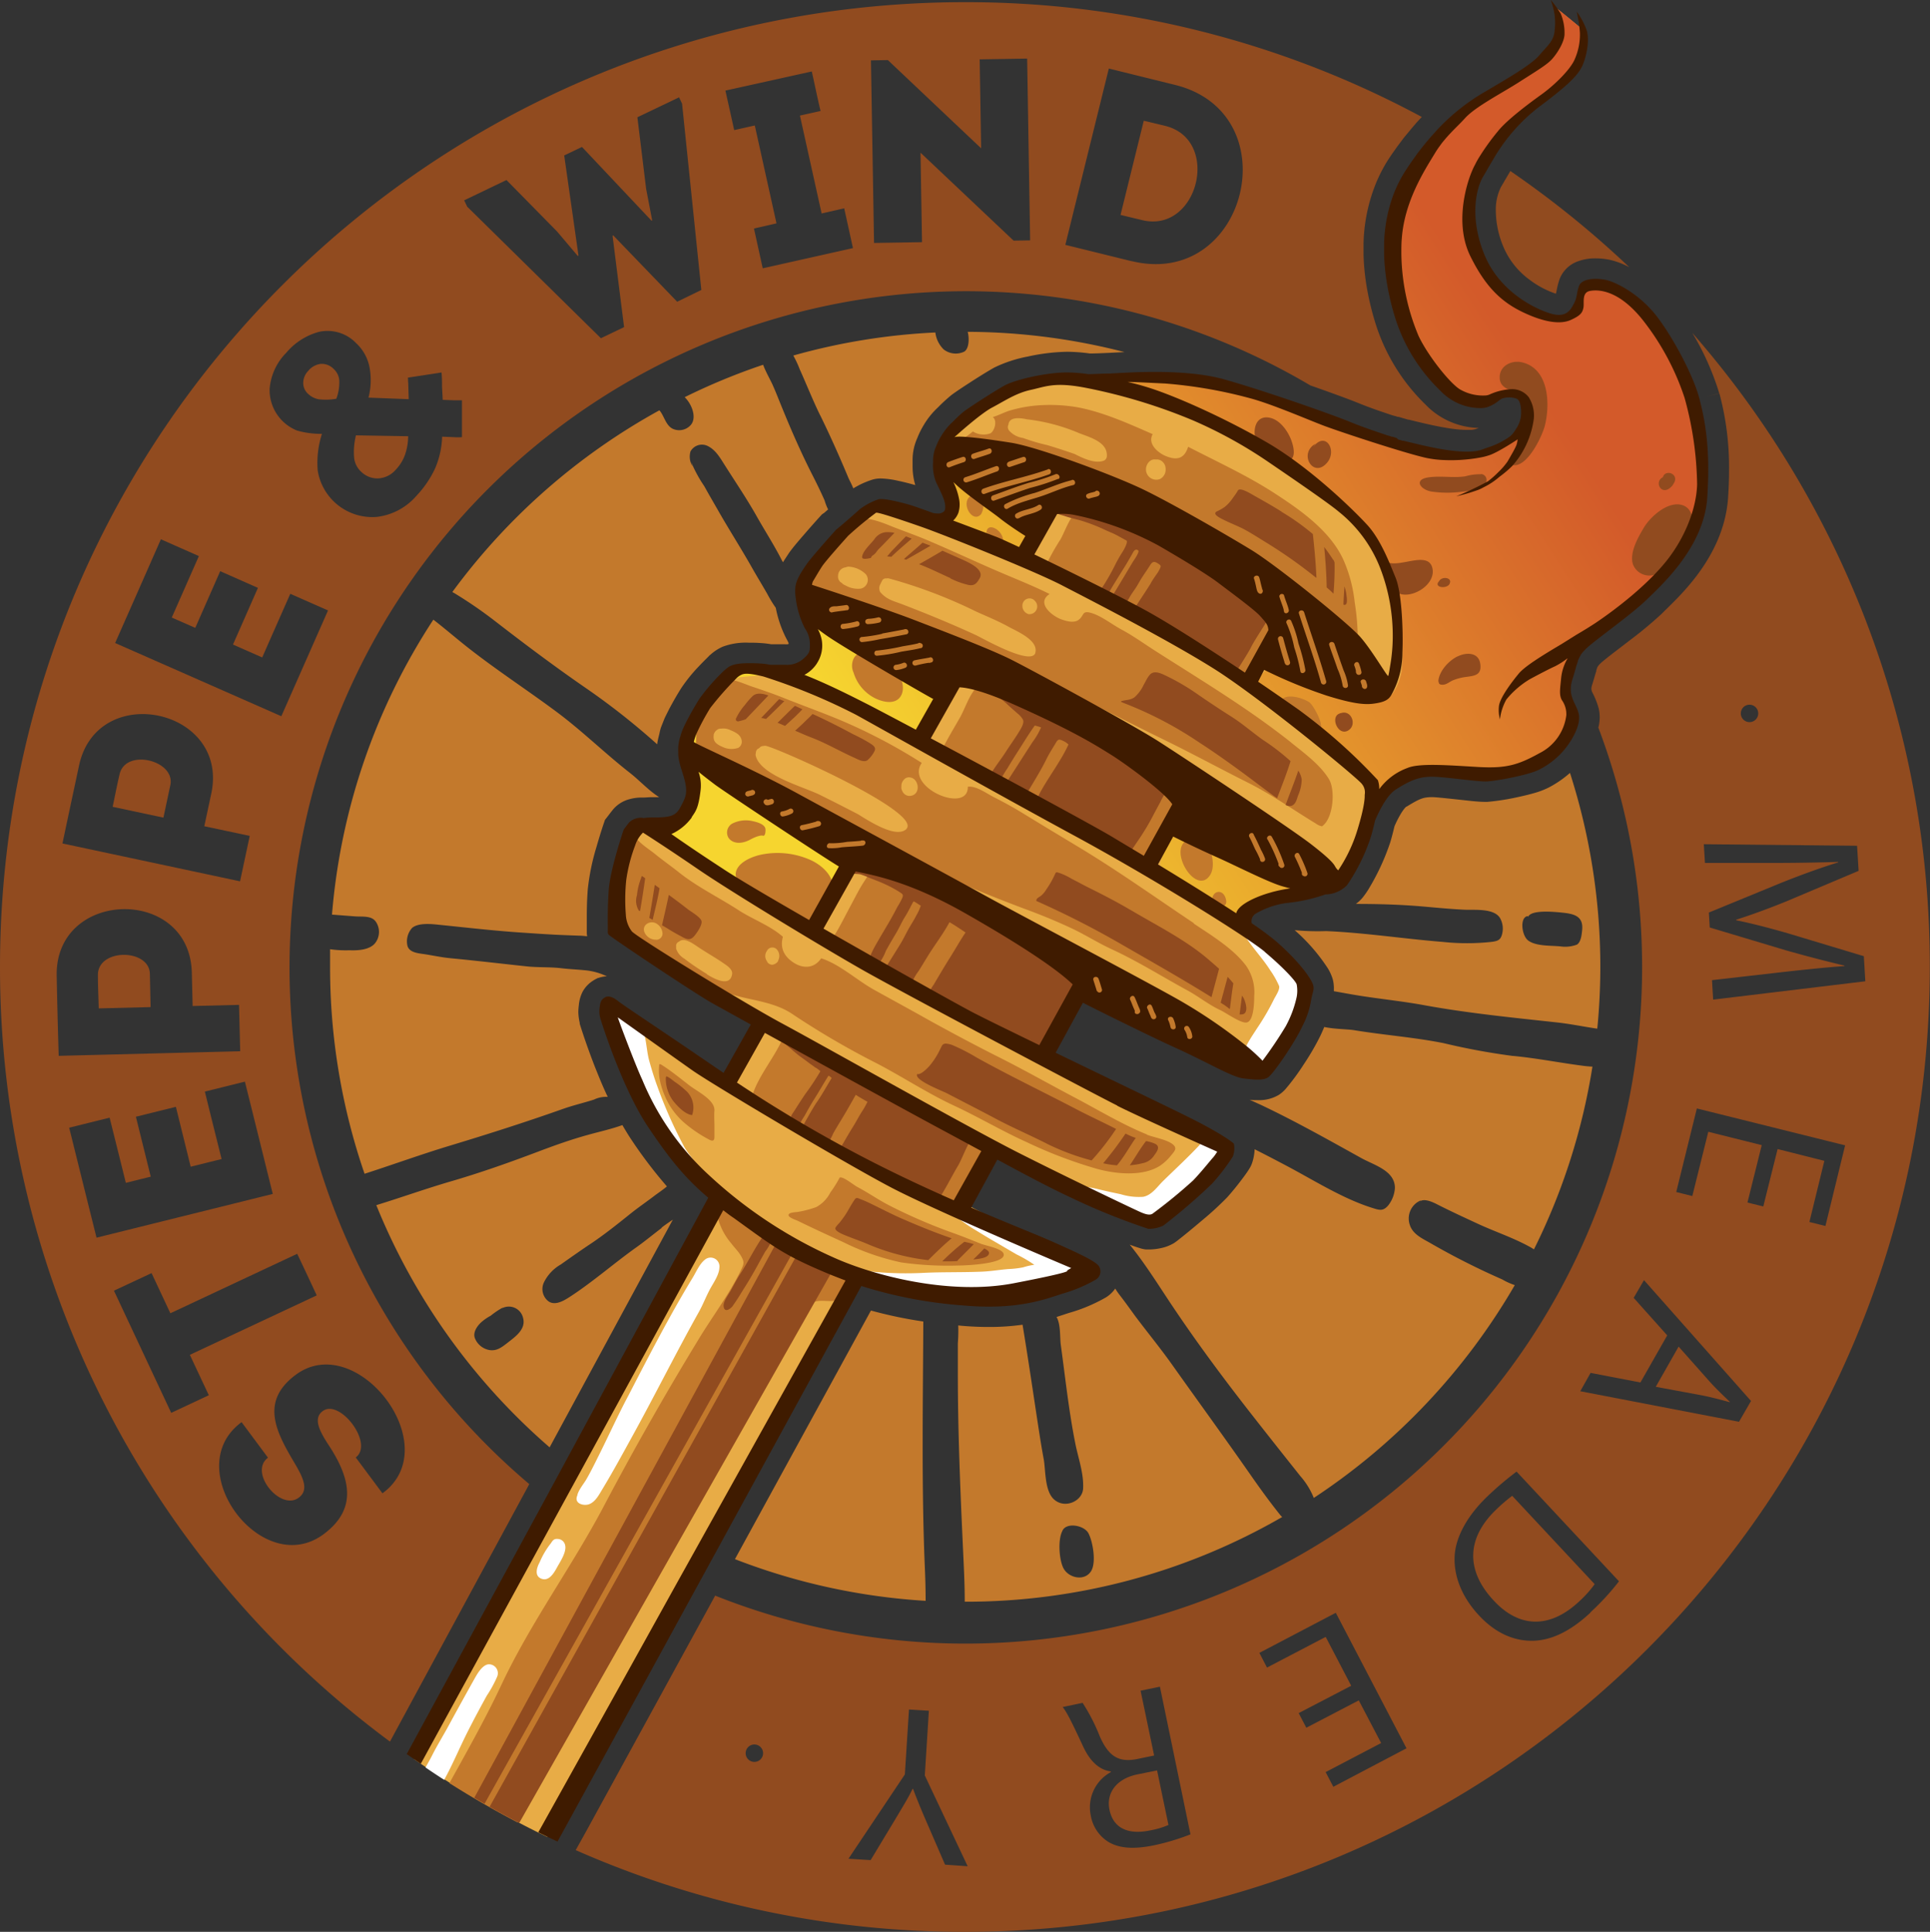 <svg xmlns="http://www.w3.org/2000/svg" viewBox="0 0 374.5 374.92">
  <rect x="0" y="0" width="374.5" height="374.92" fill="#333333" stroke="none"/>
  <defs>
    <style>
      .cls-1{fill:#914b1f}.cls-2{fill:#c3792c}
    </style>
    <linearGradient id="linear-gradient" x1="173.13" y1="156.05" x2="298.63" y2="75.55" gradientUnits="userSpaceOnUse">
      <stop offset="0" stop-color="#f6d52f"/>
      <stop offset="1" stop-color="#d35a2a"/>
    </linearGradient>
  </defs>
  <g id="Layer_2" data-name="Layer 2">
    <g id="Layer_1-2" data-name="Layer 1">
      <path class="cls-1" d="M296.8 54.29a17.87 17.87 0 0 0 5.1 2.71c.07-.16 0 0 .12-.43a14.55 14.55 0 0 1 .57-2.31 5.9 5.9 0 0 1 3.53-3.52 9.53 9.53 0 0 1 3.51-.6 13.81 13.81 0 0 1 2.52.24 14.56 14.56 0 0 1 4 1.48 187.79 187.79 0 0 0-23.08-18.67l-.43.74-.12.19-.4.7a2.39 2.39 0 0 0-.12.18c-.12.22-.24.44-.37.65l-.38.64a9.89 9.89 0 0 0-1 4.65 18.39 18.39 0 0 0 1.49 7 15.22 15.22 0 0 0 5.06 6.35zM290.49 292.81c-6 5.62-6.11 12-.64 17.82 4.74 5.14 10.67 5.69 16.58.16a21.64 21.64 0 0 0 3-3.35l-16-17.14a30.51 30.51 0 0 0-2.94 2.51zM330.18 270.79c2 .39 3.76.88 5.47 1.34v-.08c-1.27-1.23-2.66-2.52-3.93-3.95l-6-6.76-4.43 7.8zM220.68 344.37c-4 .83-6.08 3.56-5.39 6.88.78 3.74 3.84 4.81 7.8 4a16.23 16.23 0 0 0 3.64-1.07l-2.21-10.59z"/>
      <path class="cls-1" d="M328.38 64.61a52.48 52.48 0 0 1 5.24 11.75L331 77l2.63-.67a55.27 55.27 0 0 1 1.88 14.82c0 1.73-.06 3.59-.2 5.62-.9 11.65-10 19.41-12.81 22.29a77.76 77.76 0 0 1-6.2 5.17c-2.18 1.68-4.29 3.27-5.33 4.15-.17.14-.3.26-.42.38l-.08.07-.22.24-.05.06a.92.92 0 0 0-.12.16.56.56 0 0 0-.05.08l-.06.09a2.33 2.33 0 0 1-.09.23c0 .1-.08.22-.13.38a.51.51 0 0 1 0 .11c0 .14-.09.29-.13.46-.17.56-.38 1.33-.69 2.3a2.82 2.82 0 0 0-.14.73 2 2 0 0 0 .26.85 15.35 15.35 0 0 1 1.16 2.95 7.58 7.58 0 0 1 .2 1.75 8.83 8.83 0 0 1-.26 2 131.31 131.31 0 0 1-171.38 168.45l-.2.37-5.31 9.71-19.55 35.72-2 3.59a186.6 186.6 0 0 0 75.5 15.86c103.42 0 187.25-83.84 187.25-187.25a186.52 186.52 0 0 0-46.08-123.06zm-182 277.33a1.69 1.69 0 1 1 1.69-1.69 1.69 1.69 0 0 1-1.74 1.69zm37 19.94l-3.65-8.42c-1-2.31-1.77-4.17-2.56-6.29h-.09c-.91 1.89-2.09 3.75-3.37 5.92l-4.77 7.91-4.3-.27 10.94-16.36.8-12.6 3.86.24-.79 12.56 8.32 17.62zm40.62-3.77c-4 .83-6.79.61-8.89-.62a7.53 7.53 0 0 1-3.44-5.07 7.77 7.77 0 0 1 3.88-8.5v-.13c-2.36-.32-4.13-2.1-5.45-5-1.79-3.85-3.06-6.51-3.9-7.5l3.87-.81a36.3 36.3 0 0 1 3.35 6.54c1.7 3.82 3.6 5 7 4.41l3.53-.73-2.63-12.58 3.75-.78L231 356a44.32 44.32 0 0 1-7 2.11zm34.72-11.34l-1.49-2.85 10.77-5.64-4.34-8.28-10.18 5.31-1.48-2.84 10.19-5.31-4.95-9.48-11.39 5.95-1.48-2.85L259.2 313l13.72 26.3zm80.63-210a1.69 1.69 0 1 1 0 3.37 1.69 1.69 0 0 1 0-3.37zm21 27.37l.3 4.87-14 5.91c-3.57 1.45-6.76 2.61-9.78 3.58v.09c3 .61 6.34 1.47 10.16 2.57l14.63 4.41.29 4.87-29.53 3.56-.22-3.78 12.95-1.48c4.12-.47 9.11-1 12.75-1.25v-.09c-3.49-.84-7.3-1.81-11.47-3l-14.67-4.4-.17-2.9 13.8-5.67c4.13-1.66 7.84-3 11.3-4.07v-.09c-3.69.13-8.63.21-13.12.21h-12.74l-.22-3.64zm-51.7 148.79c-4 3.76-7.78 5.46-11.3 5.5s-7.08-1.4-10.35-4.9-4.88-7.49-4.75-11.34 2.49-8.17 6.7-12.1a61.37 61.37 0 0 1 5.33-4.49l19.87 21.29a48 48 0 0 1-5.52 6zm28.79-37l-30.8-5.93 2-3.56 9.67 1.86 5.2-9.14-6.51-7.28 2-3.44 20.77 23.45zm16.77-38l-3.11-.77 2.9-11.87-9.07-2.29-2.78 11.14-3.07-.76 2.77-11.14-10.37-2.59-3.1 12.47-3.12-.78 4-16.22 28.77 7.16z"/>
      <path class="cls-2" d="M142.37 165.25c2.06 1.34 7.09 4.32 13.11 7.82l2-3.57c-4.59-3-12.17-8-17-11.19l-1.25-.85c-.09.31-.2.61-.31.89a12.84 12.84 0 0 1-1.38 2.46l-2.5-1.63 2.49 1.64a8.9 8.9 0 0 1-.63.85q2.28 1.5 5.47 3.58zm22.53-.53l.21.13 1.76.34.23.05-8.92-4.83c3.16 2.06 5.82 3.75 6.72 4.31zm78.72 34.56c.25.17.5.36.74.56.69-1 1.34-2 1.6-2.55a21 21 0 0 0 1.68-4.2V193c0-.25 0-.46.07-.62-.21-.24-.49-.55-.83-.89a52 52 0 0 0-4-3.72c-.58-.49-2.38-1.77-4.76-3.33s-5.47-3.53-8.89-5.63c-6.85-4.21-15.15-9.07-22.56-13.08-15-8.15-37.63-20.85-42.47-23.52a100.15 100.15 0 0 0-9.32-4.27 76.77 76.77 0 0 0-7.68-2.78c-.83-.2-1.42-.31-1.79-.37l-.88.91c-.75.8-1.71 1.84-2.43 2.68-.47.55-.85 1.07-.87 1.11-.44.71-1 1.7-1.47 2.58l3.35 1.59c3.93 1.87 9 4.28 13.31 6.66 8.5 4.62 30.23 16.36 36.47 19.83s31.27 16.63 38.3 20.65a94.56 94.56 0 0 1 8.43 5.43c2.04 1.51 3.49 2.69 4 3.05zM222 231.12l.54.25c.63-.48 1.42-1.09 2.25-1.75a49.25 49.25 0 0 0 3.88-3.3c.39-.41.79-.85 1.18-1.3-4.67-2.1-11.56-5.23-14.83-6.86-5.17-2.59-41.59-21.92-49.68-26.52s-25.53-15.18-32.1-19.64c-2.71-1.86-5.05-3.42-6.83-4.59a22.83 22.83 0 0 0-.85 3.82 35.57 35.57 0 0 0-.18 3.75c0 1 .06 1.93.07 1.94.11.71.16 1 .19 1.13l.49.34c.61.42 1.49 1 2.55 1.69 2.13 1.37 5 3.17 8.08 5.06 6.16 3.78 13.25 8 17.05 10 8 4.29 36 20.14 45.91 25.12s21.1 10.3 22.28 10.86zm-31.41-38.25c1.66.88 5.16 2.6 9.45 4.69l3.09-5.6a160.25 160.25 0 0 0-17.73-11.26 62.78 62.78 0 0 0-17.25-7.06l-2.85 5.07c10.85 6.19 22.02 12.44 25.31 14.16zm36.59 4.89c-2.66-1.52-8.21-4.52-14.34-7.8l.34.33-.61 1.11c3.67 1.83 12.72 6.32 17.25 8.37.86.39 1.7.79 2.52 1.18-1.44-.95-3.15-2.05-5.14-3.19zm-95.13 13.3l-3.52-2.5a52 52 0 0 0 3.24 6.31 46.64 46.64 0 0 0 8.42 10.23 83.8 83.8 0 0 0 23.14 15.24 66 66 0 0 0 25.17 5.43 40.1 40.1 0 0 0 7-.58l-3.47-1.5c-7.69-3.35-16.42-7.24-21.06-9.67-6.82-3.58-23-13.07-32.35-18.79-3.09-1.92-5.38-3.35-6.55-4.17zM185 225l-3.41-1.85c-5.1-2.74-20.08-11-31.52-17.26l-1.64 2.93c5.46 3.52 12 7.46 20.05 11.71 5.08 2.68 10.2 5.13 15 7.29zm-56.59 13.3c-1.76 1.33-3.47 2.76-5.25 4-4.26 3.07-8.18 6.51-12.54 9.35-1.21.78-2.95 1.85-4.26.85a3 3 0 0 1-.79-3.67 8.12 8.12 0 0 1 3.25-3.43c1.88-1.33 3.72-2.63 5.65-3.92 2.62-1.74 5.19-3.78 7.66-5.77 1.62-1.31 3.33-2.47 5-3.75.32-.24 1.67-1.17 2.28-1.71a88.13 88.13 0 0 1-6.85-9c-.62-.92-1.21-1.9-1.79-2.9-2.1.76-4.37 1.26-6.54 1.86-3.36.92-6.61 2.08-9.86 3.31-5.6 2.12-11.12 4.07-16.87 5.75-4.87 1.42-9.66 3.14-14.48 4.62a123.49 123.49 0 0 0 33.63 47l23.91-44.19c-.77.53-1.56 1.05-2.2 1.57zm-29.99 22.35c-1.17.91-2.1 1.59-3.5 1.35a3.74 3.74 0 0 1-2.78-2.32c-.39-1.09.39-2.25 1.17-3a9.55 9.55 0 0 1 1.9-1.33 16.26 16.26 0 0 1 2.46-1.65l-.34.25a2.83 2.83 0 0 1 4.17 1.83c.61 2.22-1.57 3.68-3.08 4.87zM304.64 150a20.56 20.56 0 0 1-4.07 2.81 15.82 15.82 0 0 1-3 1.14c-1.05.3-2.18.56-3.3.8a45.11 45.11 0 0 1-5.66.87h-.43c-1.51 0-3.43-.26-5.52-.48s-4.15-.45-4.91-.44c-1.61.05-2.19.24-4.85 1.87h-.06l-.25.26a9.23 9.23 0 0 0-.71 1 21.28 21.28 0 0 0-1.29 2.52c-.24 1-.51 2.08-.82 3.11a44.6 44.6 0 0 1-4 8.74 15.36 15.36 0 0 1-1.42 2.07 7.93 7.93 0 0 1-1.25 1.16c4.22 0 8.41.11 12.68.47 2.82.24 5.55.52 8.37.65 2 .09 5.79-.33 6.94 1.66a4.17 4.17 0 0 1 .43 2.85c-.28 1.37-.83 1.57-2.15 1.74a44.18 44.18 0 0 1-9.41 0c-7.55-.6-15.09-1.78-22.65-2.1a47.33 47.33 0 0 1-6.09-.18 35.65 35.65 0 0 1 6.45 7.43 9 9 0 0 1 .94 2.1 6.85 6.85 0 0 1 .22 1.64v.68c1 .17 2.06.37 3.1.55 4.73.85 9.6 1.28 14.35 2.15 8.51 1.56 17.18 2.41 25.77 3.35 2.56.28 5 .78 7.48 1.16l.41.05c.39-4 .59-8 .59-12.05a123.11 123.11 0 0 0-5.89-37.58zm2.36 30.53c-.09.9-.23 2.29-1 2.79a6.44 6.44 0 0 1-3.22.35c-1.87-.19-4.62 0-6.19-1.1-1.35-.92-1.77-4.67-.09-4.78v.21c.47-1.56 5.47-1 6.75-.87 2.29.24 4.03.73 3.75 3.4zm-127.84 75.94a84.47 84.47 0 0 1-10.16-2.13l-26.39 48.25a122.78 122.78 0 0 0 37 8.09c0-2.37-.07-4.74-.18-7.1-.63-15.65-.34-31.5-.27-47.11zm-20-175.86c1.92 3.92 3.74 8 5.41 12 .23.56.7 1.37 1 2.17.42-.25.83-.47 1.24-.69a17.1 17.1 0 0 1 2.46-1 5.57 5.57 0 0 1 1.66-.23 16.89 16.89 0 0 1 3.33.45c1.12.23 2.27.53 3.29.82h.05a12.7 12.7 0 0 1-.52-3.81v-.85A10.38 10.38 0 0 1 178 85a15.5 15.5 0 0 1 1.21-2.45 15.16 15.16 0 0 1 2.81-3.5 31.45 31.45 0 0 1 2.57-2.36c.77-.59 2.09-1.46 3.74-2.53s3.37-2.13 4.59-2.82a25.69 25.69 0 0 1 6.5-2.14 38.23 38.23 0 0 1 7.64-.93 34.5 34.5 0 0 1 4.41.33c1.36 0 2.73-.08 3.73-.12l3-.15a123.55 123.55 0 0 0-30.43-3.93c.31 1.11.32 3.18-.64 3.83a3.82 3.82 0 0 1-4-.4 5.5 5.5 0 0 1-1.63-3.3h-.06v.11a.37.37 0 0 1 0-.11A122.72 122.72 0 0 0 153.93 69a19.83 19.83 0 0 1 1.25 2.67c1.34 2.97 2.53 6.01 3.97 8.94zM149 245.9c-2.27-1.4-4.37-2.93-7.35-5.09l-25.84 47.3a122.15 122.15 0 0 0 16.19 9.73l26.35-47.3a66 66 0 0 1-9.35-4.64zm68.68-87l2.79 1.67 2.12-3.84c-.88-.78-2-1.7-3.15-2.59-2.35-1.82-4.92-3.61-5.92-4.22-2.65-1.64-6.45-4.16-18.09-9.38a50.87 50.87 0 0 0-7.13-2.69l-2.17 3.87c12.42 6.6 27.71 14.85 31.55 17.14zm-108.35 56.28c1.94-.68 4-1.16 5.94-1.78a5.32 5.32 0 0 1 2.66-.52c-1-2.09-1.82-4.15-2.56-6-1.74-4.49-2.8-7.94-2.82-8l-.06-.19v-.19a10.17 10.17 0 0 1-.27-2.1 11.24 11.24 0 0 1 .1-1.34 7.06 7.06 0 0 1 .72-2.57 5.82 5.82 0 0 1 2.06-2.18 4.56 4.56 0 0 1 .81-.44v-.11l.1.07a5.39 5.39 0 0 1 1.74-.35 12.17 12.17 0 0 0-4.29-1.18c-1.55-.16-3-.21-4.61-.4-2.15-.25-4.47-.12-6.62-.35-4.9-.52-9.83-1.11-14.78-1.58-1.66-.16-3.21-.49-4.83-.75-1.18-.2-3.17-.24-3.56-1.67a3.9 3.9 0 0 1 .92-3.48c1.21-1 3.66-.76 5.16-.6 5.13.52 10.3 1.12 15.47 1.48 2.38.16 4.74.33 7.12.45 1.56.08 3.11.13 4.69.19.37 0 .94.05 1.51.12a4.53 4.53 0 0 1-.07-.79V179.62v-1.28c0-1.22 0-3.22.19-5.71a44.05 44.05 0 0 1 1.69-8.26c.73-2.56 1.41-4.57 1.43-4.61l.22-.65.42-.53c.11-.14.51-.69 1.13-1.46a6.21 6.21 0 0 1 3.13-2 8.81 8.81 0 0 1 2.47-.34h.33c.48 0 1-.07 1.62-.07h1.4l-.18-.13c-2-1.31-3.63-3.14-5.5-4.6-4.77-3.73-9.11-8-14-11.67-5.62-4.2-11.58-8.07-17.12-12.4-2.34-1.82-4.61-3.81-7-5.65a122.57 122.57 0 0 0-19.67 57.24l4.41.34c1.44.12 3.25-.21 4.11 1.06a3.52 3.52 0 0 1 0 3.93c-1 1.54-3.5 1.66-5.13 1.59a21.4 21.4 0 0 1-3.76-.2v3.45a123.08 123.08 0 0 0 6.69 40.13c5.61-1.81 11.2-3.85 16.87-5.55 7.23-2.19 14.56-4.53 21.72-7.07zm146.17-45.24l-.13-.14A33.37 33.37 0 0 0 252 167c-1.81-1.41-8-5.63-14.16-9.77-3.7-2.48-7.47-5-10.44-6.93l.61.54a16.85 16.85 0 0 1 2.86 3.12l1.28 2-1.8 3.27c1.75.86 4.74 2.3 7.15 3.37 2 .89 4.55 2.13 6.92 3.24a50.22 50.22 0 0 0 5.51 2.33l1.46.39-.14 2.45a21.91 21.91 0 0 0 4.25-1.07zM96.11 120.58c5.68 4.4 11.55 8.8 17.49 12.9a137.76 137.76 0 0 1 13.81 10.87l.11.1c.13-1.07.39-1.75.5-2.41.07-.31.15-.6.24-.88l.71-1.79c.27-.56.56-1.13.87-1.75.78-1.47 1.66-3 2.4-4.15a31 31 0 0 1 3.35-4.14c1.09-1.16 2-2 2-2.05l.17-.15.17-.14a8.82 8.82 0 0 1 2.35-1.5 12.87 12.87 0 0 1 5-.76c.7 0 1.47 0 2.34.07a17.87 17.87 0 0 1 2 .23h2.58a4.26 4.26 0 0 0 .65 0h.06l.11-.08v-.12c0-.09-.17-.39-.49-1a22.19 22.19 0 0 1-2-5.87 23.9 23.9 0 0 1-1.63-2.67c-1-1.76-2.07-3.49-3.06-5.25-2.13-3.76-4.48-7.41-6.61-11.17-.85-1.49-1.74-3-2.56-4.5a26.31 26.31 0 0 1-2.58-4.75l.25.84a3.66 3.66 0 0 1-.36-2.84 2.53 2.53 0 0 1 3.31-1.08c1.52.73 2.39 2.22 3.24 3.57 2.09 3.31 4.3 6.55 6.25 10 1.57 2.79 3.35 5.55 4.79 8.35q.18.35.36.66c.38-.62.77-1.18 1.12-1.73.83-1.2 2.23-2.79 3.6-4.37s2.54-2.86 2.55-2.87l.26-.29.31-.23c.08 0 .45-.36.92-.76a9.87 9.87 0 0 1-.69-1.77c-.74-1.66-1.55-3.33-2.38-4.95-2.09-4.11-4-8.45-5.75-12.74-.67-1.61-1.28-3.24-2-4.83-.57-1.2-1.31-2.48-1.79-3.79a122.33 122.33 0 0 0-15.22 6.29c1.48 1.46 2.33 4 1.22 5.35a3 3 0 0 1-3.6.76c-1.34-.71-1.63-2.57-2.53-3.56a123.92 123.92 0 0 0-40.18 35.27c.25.13.5.27.78.45a84.74 84.74 0 0 1 7.56 5.23zm146.44 165.5c-5-7.17-10.16-14.25-15.21-21.37-2.28-3.2-4.74-6.19-7.09-9.33-1-1.38-2-2.78-3.05-4.13a13.49 13.49 0 0 1-.8-1.18 6 6 0 0 1-1.84 1.74 31.84 31.84 0 0 1-7.15 3c-.66.21-1.46.49-2.4.78.84 1.42.63 4 .83 5.43.88 6.38 1.55 12.83 2.83 19.19.56 2.8 1.65 5.75 1.5 8.67-.13 2.48-3.56 4-5.64 2.12-1.83-1.63-1.62-5.59-2-7.79-.56-3-1-6-1.46-9-.86-5.74-1.72-11.46-2.65-17.12a45.71 45.71 0 0 1-6.57.44c-1.65 0-3.43-.07-5.36-.24l-.55-.06a30.89 30.89 0 0 1-.08 3.46v5.84c0 11.38.48 22.74 1 34 .16 3.44.34 6.82.34 10.32h.08a122.66 122.66 0 0 0 61.52-16.44 3 3 0 0 1-.39-.4c-2.04-2.54-4.01-5.27-5.86-7.93zm-30.84 18.85c-1.27 2-4.33 1.33-5.34-.55-.87-1.63-1.11-5.52-.26-7.19.66-1.84 4.26-1.22 5.1.39s1.56 5.65.5 7.35zm81.82-100a130.44 130.44 0 0 1-13.4-2.48c-5.75-1.15-11.61-1.57-17.39-2.52-1.2-.2-3.78-.19-5.78-.62-.2.48-.42 1-.7 1.6a48.73 48.73 0 0 1-3.26 5.63 44.07 44.07 0 0 1-3.53 4.79 6.53 6.53 0 0 1-1.36 1.18 7.49 7.49 0 0 1-4.07 1c-.54 0-1.06 0-1.57-.08.73.34 1.47.67 2.2 1 6.71 3.18 13.05 6.76 19.49 10.33 2.49 1.38 6.51 2.42 6.51 5.79a6.09 6.09 0 0 1-1.29 3.38c-1 1.18-1.72.93-3.08.5-5.79-1.81-11.38-5.4-16.79-8.25-2-1.06-4-2.1-6.06-3.14a10.33 10.33 0 0 1-.12 1.16 9 9 0 0 1-.4 1.59 5.46 5.46 0 0 1-.49 1c-.13.22-.27.43-.42.65-.3.44-.67.95-1.09 1.5-.83 1.11-1.85 2.37-2.84 3.47a61.65 61.65 0 0 1-4.71 4.33c-1.86 1.58-3.7 3.09-4.71 3.87a9.92 9.92 0 0 1-.85.63 8.14 8.14 0 0 1-2.61 1 10.68 10.68 0 0 1-2.24.25h-.62a6.18 6.18 0 0 1-1.33-.31c-.35-.11-.75-.24-1.22-.41l-.58-.21c2.63 3.25 4.9 6.8 7.2 10.29 5.32 8.08 11.15 15.91 17.08 23.46 2.94 3.76 5.88 7.46 8.82 11.16a14.67 14.67 0 0 1 2.61 4.24 123.88 123.88 0 0 0 39-41.3 13.11 13.11 0 0 1-2.46-1.12 142.66 142.66 0 0 1-13.75-6.94c-1.62-.95-3.55-1.73-4.16-3.63a3.81 3.81 0 0 1 2.16-4.77l-.5.5c.78-1.09 2.64-.23 3.62.27 2.55 1.3 5.2 2.52 7.85 3.75 3.27 1.52 6.73 2.66 9.91 4.38a9.73 9.73 0 0 1 1.05.62A122.37 122.37 0 0 0 309 207a18.78 18.78 0 0 1-2.06-.19c-4.46-.58-8.89-1.47-13.41-1.89zm-34.77-42.8c.3-.72.59-1.52.85-2.36 1.25-4.19 1.2-5.3 1.2-5.36l-.32-.29c-.57-.5-1.39-1.21-2.38-2-2-1.67-4.69-3.88-7.64-6.23-5.88-4.69-12.86-10-17.1-12.64-8.79-5.53-23.91-13.28-29.21-16-4.83-2.53-22.49-9.66-26.85-11.15-2-.69-3.73-1.29-5.1-1.73l-1.28-.4c-.79.61-1.74 1.38-2.47 2a11.48 11.48 0 0 0-.92.83c-.78.86-2.85 3.19-4 4.58 4.45 1.48 11 3.71 15.28 5.33 6.73 2.58 14.82 5.74 19.12 7.82s23.53 12.5 29.1 16c2.65 1.7 9 5.88 15.25 10.07s12.29 8.3 14.6 10.07c.72.52 1.34 1.01 1.87 1.45zm-17.2-39.86s-.45-.43-1-.9-1.35-1.08-2.14-1.69c-1.58-1.22-3.32-2.5-4.43-3.35-1.73-1.34-6.72-4.4-11.19-7a55.11 55.11 0 0 0-15-5.45l-.35-.05-1.14 2c6.16 3 13.28 6.59 17.61 8.9s10.41 6.17 16.27 10zm23.89 10.42v-.06c-.38-.56-.82-1.24-1.32-2a44.88 44.88 0 0 0-3.12-4.34 42.65 42.65 0 0 0-3.22-3c-1.67-1.44-3.76-3.18-5.93-4.91-4.3-3.46-9.06-7-11.09-8.25-4.69-2.87-15.25-9-20.66-11.56-2.59-1.26-7.69-3.32-12.64-5.1a87.73 87.73 0 0 0-11.87-3.61 83.65 83.65 0 0 0-9.35-1.13H186l-.17-1.64a4.79 4.79 0 0 0-.3.61l-.08.27-.13.27c-.3.8-.19.36-.24 1.6v.48a4.78 4.78 0 0 0 .18 1.51l.21.45 2.29-1.6.73.67c1 .88 2.58 2.1 4.1 3.21s2.95 2.13 3.92 2.9 2.67 1.9 3.82 2.66l2.28-4.06 2-.28a11 11 0 0 1 1.47-.09A19.82 19.82 0 0 1 209 96a61.76 61.76 0 0 1 17.77 6.43 135.81 135.81 0 0 1 12.06 7.54c1.55 1.18 4.7 3.49 6.8 5.22a18.27 18.27 0 0 1 1.87 1.71 15.07 15.07 0 0 1 1.59 2 6.71 6.71 0 0 1 1.05 3.19l.08 1.18-2.06 3.75a86.64 86.64 0 0 0 10.5 4.29c4 1.25 5.83 1.47 6.67 1.46zm-59.73-54a19.32 19.32 0 0 0-4.87.87 18.88 18.88 0 0 0-5 2.25l.95.14a91.6 91.6 0 0 1 13.33 4c5.17 1.86 10.32 3.92 13.41 5.42 6 2.89 16.41 8.93 21.34 11.93 2.11 1.3 5.2 3.58 8.57 6.18s6.86 5.46 9.52 7.75c1.26 1.1 2.28 2 3.1 2.82a32.8 32.8 0 0 0-1.95-8.24 22.07 22.07 0 0 0-7-9.49c-.57-.5-2.81-2.14-5.31-3.88s-5.44-3.77-7.78-5.35a83.2 83.2 0 0 0-14.31-7.91 103.8 103.8 0 0 0-20-6 21.71 21.71 0 0 0-4-.48zm62.54 20.52c3.39 3.78 5.11 8.73 6.25 11.43a24.14 24.14 0 0 1 1.31 6.3c.24 2.33.35 4.87.35 7.23 0 .91 0 1.8-.05 2.64a20.91 20.91 0 0 1-2.75 10.19 6.73 6.73 0 0 1-2.77 2.55 10 10 0 0 1-3.05.9 13.89 13.89 0 0 1-2.25.19 19.07 19.07 0 0 1-3.67-.4c1 .87 1.94 1.73 2.82 2.54 1.67 1.56 3.06 2.93 4.09 4a20.31 20.31 0 0 1 2.93-1.49 16.86 16.86 0 0 1 6.46-.92c2.85 0 6.06.24 9 .41.76 0 1.43.06 2 .06 3.38-.07 4.31-.42 7.76-2.26a6.34 6.34 0 0 0 2.58-2.47 5 5 0 0 0 .55-1.54v-.15l-.41-.77a6.79 6.79 0 0 1-.75-2.37 14.87 14.87 0 0 0-3.21 2.74l-.05.12a3.69 3.69 0 0 0-.19.52 9.53 9.53 0 0 0-.26 1.17v.24l-7.8.67a11 11 0 0 1-.41-3 9 9 0 0 1 .09-1.34 11.22 11.22 0 0 1 1.8-4.31 38.52 38.52 0 0 1 2.88-3.94A14.1 14.1 0 0 1 294 126a123.88 123.88 0 0 0-34.72-38.35c-1.65-.56-3-1-3.83-1.35-1.08-.41-2.48-1-4-1.6a105.83 105.83 0 0 1 16.81 14.52zm-104.57 20.57c-1.83-.62-3.49-1.17-4.77-1.59a10.41 10.41 0 0 0 .74 1.85.93.93 0 0 0 .05.1l1.41-1.16c.55.42 1.14.85 1.82 1.32 3.12 2.15 16.71 10 19.51 11.6l.27-.48 1.2-2.13 2.45.09a22.54 22.54 0 0 1 6 1.31c-4.18-1.85-10.85-4.46-16.44-6.6-3.22-1.24-8.15-2.94-12.24-4.31z"/>
      <path d="M106.19 356.5l.94-1.71 3-4.62 17.87-33 14.38-25.63 23.87-43.25 5.88 1.63s10.37 1.62 13.37 2.25 23.25-4.38 23.25-4.38l.75-2.5-22.87-12 5.5-9.87 27.5 13.25s5.12-.63 5.5-.63 7.87-6.37 8.75-7a28.14 28.14 0 0 0 4-5.25c.12-.5-1.63-2.37-1.63-2.37L203.38 204l2.62-6.62 4.38-3.88s27.5 13.5 29.75 14.75 5.37-1.12 5.87-1.25 1.88-2 2.13-2.5 2.75-4.62 3-5.12A66.32 66.32 0 0 0 253 191c-.12-.5-3.12-4.87-3.87-5.25s-3.13-2.37-3.63-2.62a45.34 45.34 0 0 1-4.25-3.38c-.62-.62 0-1.87.38-2.5a5.22 5.22 0 0 1 2.5-1.5c.62-.12 5.5-1.5 6.12-1.62s6.75-2.25 7.75-2.38 3.75-2.62 3.75-2.62 1.75-6.88 1.75-7.25 5.75-9.13 6.63-10.13 3.12-1.25 4.25-1.75 5.25.13 5.87.38 6 .37 10.63-.13 12.87-6.5 13.62-8a4.17 4.17 0 0 0 .38-3.12c-.13-1-.88-5.5-.88-6.25a24 24 0 0 1 1.13-5.13c.62-1.87 8.25-8.25 8.25-8.25s8.25-6.5 10.37-8.5 5.13-6.37 6.5-20.12-10.87-30.25-13.12-32.63-9.5-2.75-10-2.37-.5 2.62-.75 3.62-.88 1.38-2.13 2-7.5-1.25-9.75-2.37-5.62-4.88-7-7.25S285 43.79 285 41s2.88-9.62 5.63-13.62 11.75-10.63 12.5-11.13a23.07 23.07 0 0 0 3.62-4.37c.88-1.38.5-6 .5-6s-5.37-4.5-5.12-4.13.25 3 .37 4.13-1.12 3.25-2.75 5.62-9.75 6.38-13.75 9-6.37 5.38-12 13.5-2.75 24-.25 32.13 11.88 11.12 12.88 11.75 5.87-1.63 7-1.63 2.62 1.75 2.62 3.25-.08 3.54-.08 3.54a19.5 19.5 0 0 1-4.84 3.17c-2 .67-7.83 2.5-10.16 2.17s-15.5-4.17-15.5-4.17-17.67-6.63-22.17-8.29-24.67-2.5-24.67-2.5-8.5.16-9.33.16-12.67 1.5-12.67 1.5l-11.5 8s-1.5 3.84-1.66 4.34a38 38 0 0 0 .66 7.5c.34.5 0 6.16 0 6.16h-4.16l-9-2.83-4.17 1.5-10.33 11.67s-.5 3.66-.67 4.16 1.5 4.5 1.83 5 .67 5.34.67 5.34l-2.17 3.66-6.33 1-7.33-.16s-6.34 5.33-6.84 6a47.46 47.46 0 0 0-2.5 7.33c0 .5 1 6.17 1 6.17l-1.16 7.16-2.84 2.5-3.83.34-4.33 2.16-2.17 18 27.83 18.5-6.66 11.84-22.84-15.34 1.67 7.67 10 20.17 9.5 10.5-24.83 45.16-34.34 62.34v.47a188.9 188.9 0 0 0 25.86 15.11z" fill="#e8ac46"/>
      <path class="cls-2" d="M127.72 206.64a.4.4 0 0 1 .17-.09zm62.56 34.72c-1.77-.71-3.5-1.41-5.31-2.06a103.68 103.68 0 0 1-12.44-5.37c-2.12-1.09-4.06-2.46-6.17-3.57-.7-.37-2.77-2.09-3.41-1.83l.16-.33a23.7 23.7 0 0 1-2 3.25 6.59 6.59 0 0 1-2.72 2.81 19.67 19.67 0 0 1-3.6.94c-.36.07-1.71.06-1.78.58s1.38.95 1.79 1.15c2.92 1.43 5.88 2.79 8.9 4.17a47.44 47.44 0 0 0 11.17 3.9 64.44 64.44 0 0 0 11.23.6c1.16 0 9.39-.3 8.62-2.33-.38-1-3.45-1.51-4.44-1.91zm72.58-124.5a27.55 27.55 0 0 0-2.15-8.14c-2.51-5.6-8.27-9.66-13.28-12.92-5.36-3.49-11.27-6.19-16.88-9.09-.73 2.3-2.14 2.7-4.33 1.8-1.59-.65-3.59-2.42-2.55-4.25-4.55-2-9.63-4.29-14.55-5.21a31.57 31.57 0 0 0-8.84-.27 27 27 0 0 0-4.06.82c-1.24.33-2.38 1-3.58 1.34.91.65.39 2.68-.46 3.16a3.9 3.9 0 0 1-3.4-.36 17.11 17.11 0 0 1-2.17 1.54l-.08.25c-.55 1.39 2.92 2.81 4.08 3.11 6.59 1.69 13 4 19.68 5.62a69.64 69.64 0 0 1 15.85 5.94c3.42 1.8 6.92 3.41 10.23 5.42 2.33 1.41 4.37 3.09 6.57 4.66 4.3 3 8.83 5.49 12.76 9.06 1.9 1.74 4.14 3.07 6 4.84a11.41 11.41 0 0 0 1.73 1.68 45.76 45.76 0 0 0-.57-9zm-48.77-27.42c-1.59.53-3.66-.35-5.59-1.34-1.74-.6-3.5-1.18-5.27-1.71a38.89 38.89 0 0 1-4.72-1.39 4.43 4.43 0 0 1-2.67-1.4 1.06 1.06 0 0 1-.15-1.21 1 1 0 0 1 0-.1c.23-1.28 1.86-1.29 3.59-.91a36.32 36.32 0 0 1 10.06 2.66c2.08.83 5.54 1.69 5.44 4.42a1 1 0 0 1-.69.98zm11.72 2.89a1.78 1.78 0 0 1-.81.67 2 2 0 0 1-2.63-1.76c-.08-1.06.78-2.26 1.9-2.06a1.61 1.61 0 0 1 1.49.63l.08.1a1.75 1.75 0 0 1 .28.6 2.38 2.38 0 0 1 .06.75 1.87 1.87 0 0 1-.37 1.07zM128 209.43a15.39 15.39 0 0 0 1 3.25 14.3 14.3 0 0 0 3.53 5 25.69 25.69 0 0 0 5.1 3.5c.58.29 1 .31 1-.52v-2c0-1-.08-2.13 0-3.15.07-2.08-3.31-3.66-4.87-4.87s-3.5-2.78-5.24-3.89c-.2-.14-.39-.26-.59-.2a10.24 10.24 0 0 0 .07 2.88zm17.95 3.36c1 1.6 3.68 2.35 5.21 3.31s3 2 4.65 3c4.19 2.32 8.37 4.71 12.63 7.06 2.3 1.26 4.79 2.47 7.15 3.55s4.78 2.43 7.09 3.22a6.15 6.15 0 0 0 2.41 1.17c1.64.14 2.11-1.5 2.82-2.77 1.16-2.08 3.18-4.62 3.75-7s-3-3.49-4.59-4.53c-2.29-1.54-4.67-2.95-7.08-4.35-5.5-3.18-10.65-6.83-16.55-9.33-1.43-.61-10.07-5.91-11-4.54l-.32-.62c-1.58 4.04-4.96 7.68-6.2 11.83zm8.27 29.7c-2.71-1.82-5.41-3.6-8.12-5.59a31.87 31.87 0 0 0-4-2.66c-1.19-.61-3.31-.58-2.84 1.21L139 235a12.64 12.64 0 0 0 2.88 6.29c.59.8 1.32 1.49 1.83 2.33.85 1.41.64 1.7-.08 3.18-2.19 4.44-5.31 8.6-7.92 12.87a602.855 602.855 0 0 0-18.54 32.63c-6.27 11.88-14.14 22.49-19.88 34.69-2.82 6-6.06 11.82-9.24 17.55-.25.45-.56 1-.84 1.52q6.42 4.07 13.19 7.61c.22-.48.42-.93.57-1.18a73.64 73.64 0 0 0 3.49-6.86c2.39-5.21 5.24-10.13 8.16-15.13 6.83-11.7 12.58-23.75 19.93-35.18 3.86-6 8.08-12.14 11.24-18.52 2.77-5.6 5.51-11.11 8.67-16.51 1.26-2.15 2.62-5.19 4.42-6.92 2-1.95 4.72.11 6.67-1.65 5.32-4.86-6.84-7.54-9.36-9.23zm39.62-91c5.69 3.69 11.82 6.86 17.82 10 2.57 1.36 5.2 2.63 7.62 4.22.63.42 1.92 1.54 2.65 1.57s1.63-1.25 2.19-1.91a31.3 31.3 0 0 0 4.47-7c1.18-2.7-.77-4.86-2.5-6.9-4.07-4.83-10.14-8.05-15.75-10.85-2.69-1.35-5.31-2.88-8.05-4.1-2-.9-4-1.91-6.15-2.64-1.59-.54-5.08-1.77-6.39-.69-1.55 1.27-2.5 4.37-3.5 6.11-1.14 2-2.32 3.94-3.33 5.94 1.2 1.3 3.79 1.63 5.36 2.54 1.89 1.22 3.66 2.55 5.53 3.76zm-28 33.32c2.06 1.16 4.24 2.2 6.29 3.36 4.93 2.8 9.9 5.69 14.84 8.45 2.66 1.49 5.18 3.1 7.91 4.5 2 1 3.86 2.65 6.06 2.81 2.78.19 3.87-3.63 5-5.75.84-1.6 1.7-3.14 2.68-4.65.83-1.3 1.36-2.29.63-3.76-1.14-2.29-4.22-4-6.13-5.62-3.9-3.39-9-5.86-13.53-8.25-3.92-2.08-8.13-4-12.13-5.89-1.54-.73-7.13-3.4-8.4-1.55 0 .65-1.31 2.48-1.78 3.25-.76 1.24-1.47 2.67-2.19 4-1 1.87-2.37 4.59-3.09 5.66s-.77.4.22 1.21a25.16 25.16 0 0 0 3.56 2.28zm65.84-5.63c-7.25-4.84-14.47-10-22-14.56-3.76-2.27-7.56-4.55-11.35-6.88-1.8-1.1-3.67-2.12-5.53-3.06-1.4-.71-3.36-2.2-5-2 .11 5.39-12.27.17-8.94-4.62A107 107 0 0 0 165 140.6c-4.23-1.9-8.62-3.42-12.86-5.12-2.08-.83-4.17-1.55-6.27-2.25-1.11-.37-4.23-1.78-5.24-1.28h.12c-3 1.4-5.93 5.09-7.35 8-1.05 2.17-1.85 4.36.22 6.08 1.42 1.18 3.6 1.8 5.25 2.63 7.6 3.78 15.28 7.18 22.85 10.91 6.55 3.22 13.07 6.68 19.72 9.67 5.85 2.64 11.78 5.05 17.81 7.3 3.07 1.14 6 2.35 9 3.77 2.52 1.21 4.85 2.7 7.4 3.88 5.15 2.37 9.82 5.33 14.73 8 2.21 1.2 4.14 2.79 6.4 3.84 1.13.53 3.95 2.57 5.09 2.41 1.43-.2 1.5-3.95 1.5-5.13a9 9 0 0 0-1.59-5.9c-2.49-3.32-6.68-5.86-10.16-8.18zm-88.47-34h-.1a4 4 0 0 1-3-.27c-.66-.28-1.49-.73-1.61-1.52a2 2 0 0 1 0-.77.77.77 0 0 1 0-.15l.06-.11a2.29 2.29 0 0 1 .14-.27l.08-.11a.93.93 0 0 1 .13-.15l.11-.1a.71.71 0 0 1 .14-.1l.1-.06a.81.81 0 0 1 .18-.1h.06a.86.86 0 0 1 .23-.06h.2a3.07 3.07 0 0 1 1.65.22l.4.18a5.51 5.51 0 0 1 1.05.56c.97.63 1.38 2.15.12 2.83zm32.72 15.67c-1.75 1.75-6-.65-9.42-2.82-2.47-1.28-4.95-2.55-7.44-3.78-3.21-1.58-11.33-3.72-12.41-7.49a1 1 0 0 1 0-.59 1 1 0 0 1 .48-.9h.08a.53.53 0 0 1 .14-.12.91.91 0 0 1 .74-.37h.07a.91.91 0 0 1 .57 0c3.08.81 30.26 12.92 27.13 16.09zm1.09-6.48a1.5 1.5 0 0 1-1.93-.85 1.35 1.35 0 0 1-.18-.47 2.63 2.63 0 0 1 0-.56v-.07a1.67 1.67 0 0 1 .4-1 1.57 1.57 0 0 1 .31-.32 1.27 1.27 0 0 1 1.14-.18c1.41.26 1.96 2.89.24 3.47zm45.56 65.81c-4.82-1.95-9.47-4.77-14.12-7.22-5-2.63-9.59-5.25-14.62-7.78-4.53-2.28-9.3-4.82-13.74-7.28-3.54-2-7.09-3.91-10.6-5.87-3.29-1.85-6.61-4.92-10.16-6.05-1.33 2-3.52 2.05-5.37.83s-2.64-2.81-2.06-5c-2.37-2.13-5.84-3.38-8.57-5.15-3.79-2.46-8.08-4.54-11.59-7.35-1.56-1.24-3.19-2.38-4.75-3.65-1.25-1-3.24-2.19-3.91-3.6l-.5.5c-2.58.79-3 6.56-3.13 8.75-.14 3.18.09 6 1.66 8.72 1.35 2.33 3.94 3.53 6.22 4.81 4.4 2.48 8.39 5.77 13.13 7.63 4.42 1.73 9.31 1.63 13.34 4.37a159.34 159.34 0 0 0 16.1 9.42c5.11 2.64 9.93 5.85 15.18 8.3 4.79 2.23 9.32 4.93 14.13 7.1a88.85 88.85 0 0 0 13.62 5.18c3.64 1 8.9 1.56 12.28-.62a9.66 9.66 0 0 0 2.13-2c.65-.79 1.17-1.31.47-2-1.04-1.03-3.82-1.46-5.2-2.02zm-95.21-37.81h-.24a2.4 2.4 0 0 1-2.12-1.56c-.42-1.39 1.2-2.23 2.31-1.6a2.39 2.39 0 0 1 1.24 2 1.22 1.22 0 0 1-1.25 1.18zm9.84 6.69c-1.49-.92-3-1.9-4.4-3a3.52 3.52 0 0 1-1.61-1.94 1.08 1.08 0 0 1 0-.27v-.21a.83.83 0 0 1 .56-.89c1.1-1 3 .62 4.14 1.33 1.41.93 2.9 1.77 4.29 2.72.65.45 1.95 1.21 1.88 2.16-.35 2.84-3.71.86-4.92.12zm13.79-2.67v.11a1.57 1.57 0 0 1-1.15.73 1.16 1.16 0 0 1-1-.59s0-.09-.05-.13a1.68 1.68 0 0 1 0-1.94 1.18 1.18 0 0 1 1.87-.38 1.88 1.88 0 0 1 .33 2.2zm99.55-42.28c-8.4-6.67-17.4-12.05-26.37-17.79-2.13-1.36-4.25-2.89-6.45-4.08-1.89-1-3.89-2.63-5.88-3.25s-1.39.47-2.59 1.33c-.93.67-2.49.19-3.42-.16-1.78-.69-4.81-3.14-2.18-4.88-2.86-1.43-5.82-2.62-8.77-3.87-4.73-2-9.47-4.23-14.21-6.26-2.29-1-4.65-1.84-7-2.74-1.94-.75-5-2.17-7-1.63h.66c-.93.84-2.65 1.67-3.82 2.66a32.93 32.93 0 0 0-4.84 5.18c-1.27 1.65-4.32 4.31-2.49 6.29 1.66 1.81 5.75 2.51 8 3.25 8 2.61 16.25 4.91 24.16 7.83 13 4.8 25 11.47 37.2 17.42 5.57 2.71 11.06 5.7 16.62 8.49 4.67 2.35 8.82 5.3 13.1 7.89a3.22 3.22 0 0 0 1.24.58c2.2-1.46 2.65-7 1.38-9.13-1.71-2.84-4.89-5.13-7.36-7.13zm-83.48-29.88a4.78 4.78 0 0 1-3-.61 1.87 1.87 0 0 1-.75-.5l-.1-.08h-.06l-.11-.1a1 1 0 0 1-.13-.16 1.32 1.32 0 0 1-.29-1.11 1.33 1.33 0 0 1 .07-.43 1.63 1.63 0 0 1 1.41-1.13 1.28 1.28 0 0 1 .78-.12 5.18 5.18 0 0 1 3.12 1.46 1.74 1.74 0 0 1-.96 2.78zm33.84 12.45c-.73 2.64-10.28-2.84-11.56-3.43-4.65-2.15-9.35-4.08-14.13-5.92-1.78-.69-3.13-.92-4.42-2.42a1.61 1.61 0 0 1-.07-1.34c.13-.27.26-.54.4-.81a.81.81 0 0 1 .89-.5 1 1 0 0 1 .48 0 95.53 95.53 0 0 1 17 6.47c2.05.92 4.23 1.81 6.21 2.91 1.52.86 5.85 2.59 5.18 5.04zm-1.39-7.51a1.69 1.69 0 0 1-1.13-1.39v-.1-.06a1.39 1.39 0 0 1 2.1-1.29 1.56 1.56 0 0 1 .3.27 1.5 1.5 0 0 1-1.29 2.57zm41.64 12.68c1.13-.25 2.58-2.65 3.2-3.57a15.35 15.35 0 0 0 2.67-5.17c.58-3-2-5.43-4.17-7.16-2.49-2-4.92-4.19-7.5-6.13a77.9 77.9 0 0 0-8.94-6.41 44.65 44.65 0 0 0-8.79-3.78c-2.26-.68-4.85-1.76-7.24-1.25s-3.47 4.24-4.61 6.3a45 45 0 0 0-2.8 5c1 0 2.63 1.43 3.57 1.95 1.47.82 2.94 1.66 4.42 2.47 3.78 2 7.57 4 11.33 6.12s7.43 4.61 11.25 6.75c1.25.7 2.44 1.54 3.67 2.29a15.57 15.57 0 0 0 3.1 1.83s.17.16.2.18a7.57 7.57 0 0 1 .62.58zm-1.22-1.22z"/>
      <path class="cls-1" d="M187.12 241a45.28 45.28 0 0 0-4.28 3.79h1.54c.54 0 .9 0 1.4-.06a.91.91 0 0 1 .18-.27l3-3c-.61-.18-1.26-.35-1.84-.46zM175 236.5c-1.65-.72-3.37-1.59-5-2.4-1-.49-2-1-3-1.36-.37-.14-.75-.41-1.06-.07-.77 1.05-1.32 2.24-2.05 3.31-.3.43-.61.84-.93 1.25-.18.24-.89.88-.87 1.19 0 .68 2.23 1.44 2.8 1.67 1.06.42 2.16.8 3.23 1.25a42.05 42.05 0 0 0 12 3.22c1.47-1.46 2.95-2.91 4.54-4.24-3.24-1.11-6.21-2.32-9.66-3.82zm16 5.78c-.7.73-1.41 1.45-2.14 2.15.88-.08 2.46-.25 2.89-.84s-.05-.92-.75-1.31zm-25.05-9.55l.05-.06.14-.19zm42.58-17.63c-6.33-3.3-12.78-6.39-19-9.85a38.33 38.33 0 0 0-4.5-2.33 4.11 4.11 0 0 0-1.56-.38c-.66.05-.71.48-1 1a15 15 0 0 1-2 3.19c-.38.47-1.86 2-2.5 1.69v.06c-.64 1.14 5 3.29 5.71 3.67 3.21 1.67 6.41 3.3 9.6 5s6.78 3.23 10.11 4.94a46.05 46.05 0 0 0 8.43 3.12 50.21 50.21 0 0 0 4.75-6.11c-2.65-1.35-5.38-2.6-8.05-4zm15.66 6.9a7.65 7.65 0 0 0-1.81-.55c-1.16 1.49-2.08 3.15-3.15 4.7a13.57 13.57 0 0 0 2.46-.4 3.39 3.39 0 0 0 2.26-1.5c.47-.66 1.3-1.66.24-2.25zm-43.08-30.83c-.31.54-.74 1-.49 1.46a9.85 9.85 0 0 0 2.48 2.14 40.16 40.16 0 0 0 5.34 3.17c1.06.56 2.15 1.13 3.26 1.58 1.46.59 2.84 1.3 4.29 1.91 1.64.71 3.18 1.6 4.82 2.26a2 2 0 0 0 1.74.19 6.78 6.78 0 0 0 2.15-2.36 83.67 83.67 0 0 0 4.74-7.64c.86-1.62 1.73-2.65.56-4.36-2.31-3.41-6.23-5.84-9.87-7.65s-7.25-3.85-10.75-6a73.6 73.6 0 0 0-11.52-5.56c-2.87-1.13-6.15-2.43-9.29-2.56-1.38-.06-2.69.05-3.39 1.38a.9.9 0 0 0 .45.37h-.19c.48.16 1 .07 1.5.19a14.31 14.31 0 0 1 1.75.67c1.09.43 2.15.81 3.19 1.31a22.29 22.29 0 0 1 2.79 1.53c.49.34.62.41.44 1a14 14 0 0 1-1 1.83c-1.13 2.27-2.45 4.33-3.69 6.5a27.32 27.32 0 0 0-1.34 2.5c-.52 1.17.56 1.47 1.45 2a9.9 9.9 0 0 0 1.36-2.48c.62-1.15 1.32-2.32 2-3.47s1.07-2.13 1.71-3.14c.35-.56.63-1.07.93-1.65.14-.27.46-.9.65-1.23l.12-.13c.49.24.91.57 1.37.83a9.83 9.83 0 0 1-.88 1.93c-.34.68-.77 1.37-1.15 2-.6 1-1.12 2.11-1.71 3.14-.51.88-2.71 4.35-3.23 5.21-.29.49.46 0 .42.52-.08 1 2.46.79 3.26 1.28.46.28 1.37.57 1.55 1a8.67 8.67 0 0 1 1.3-2.36c.64-1 1.25-2.05 1.89-3.07 1.35-2.17 2.92-4.2 4.12-6.44 1.17.67 2 1.27 3.12 2-1.05 1.54-2 3.26-3 4.84s-2.21 3.63-3.25 5.4zM218.4 220a67.77 67.77 0 0 1-4.34 5.76 18.43 18.43 0 0 0 2.68.4c1.38-1.64 2.4-3.55 3.64-5.32-.67-.22-1.33-.51-1.98-.84zM95 350.66c1.9 1.08 3.81 2.12 5.75 3.13l60.89-107.37-6.84-3.17zm29.19-173.8q.56-3.21 1-6.42l-.58-.41a.3.3 0 0 0-.18.31 12.28 12.28 0 0 0-.83 3.39 3.61 3.61 0 0 0 .37 3c.13.02.2.07.25.13zm26.61 64.06l-58.78 108 2 1.15 60.16-107.62zm68.52-64.34c-2.57-1.53-5.28-2.92-7.95-4.25-1.14-.56-2.25-1.19-3.38-1.75a12.71 12.71 0 0 0-2.5-1.19c-.34-.06-.54-.27-.69.19l.09-.33a17.92 17.92 0 0 1-1.9 3.42 4.46 4.46 0 0 1-1 1.18c-.33.27-.95.47-.9 1a173.27 173.27 0 0 1 16.4 8.35c6 3.46 11.79 6.72 17.59 10.33.49-1.84 1-3.68 1.47-5.52-.64-.58-1.3-1.15-2-1.75-4.48-3.87-10.11-6.65-15.2-9.68zm-1.82-40.48h.05v-.05zm-86.87 77.57c.8 1 2.31 2.61 3.67 2.74a4.46 4.46 0 0 0-.92-4.47A17.56 17.56 0 0 0 131 210c-.4-.27-1.29-1.08-1.73-1.1a1.14 1.14 0 0 0-.07.32v-.15a7.2 7.2 0 0 0 1.43 4.6zM241 193.21c-.16 1.22-.31 2.44-.47 3.66a1.39 1.39 0 0 0 .33 0c1.56 0 .89-2.34.44-3.19zm10.93-43.68c-.76 2.25-1.66 4.46-2.47 6.69a1.58 1.58 0 0 0 .7.21c1.12.06 1.41-1.09 1.7-2a8.18 8.18 0 0 0 .73-3.13 4.26 4.26 0 0 0-.69-1.77zM187 219.75c-1.65-.95-3.35-1.83-5.05-2.66-3.75-1.84-7.21-4.16-10.86-6.18-1.53-.85-3.17-1.51-4.67-2.4-1.1-.65-2.19-1.34-3.33-1.93-3.06-1.58-6-3.33-9-5.11-1.21-.72-2.52-1.84-4-1.76a1.49 1.49 0 0 1-.38.71l-.13-.09a17.56 17.56 0 0 0 2.16 1.75c1 .82 1.92 1.66 2.89 2.46.69.57 1.47 1.07 2.17 1.62.44.34.92.65 1.38 1a4 4 0 0 1 .87.62.49.49 0 0 0 .15.1 48.28 48.28 0 0 1-2.95 4.45c-.67 1-1.33 2-1.95 3-.22.35-.49.72-.69 1.07s0 .57.3.91a15.45 15.45 0 0 0 1.22 1.44c-.17-.46.73-1.8 1-2.21.59-1.09 1.21-2.19 1.88-3.25.94-1.48 1.85-3.11 2.76-4.54a2.49 2.49 0 0 1 .61.47c-1 1.62-1.92 3.32-3 4.86-.57.82-2.29 3.86-2.73 4.76-.27.57.17.11.22.75s1.58.28 2.06.61c.72.5 1.51.95 2.26 1.39.32.19.37.3.62 0a8.84 8.84 0 0 0 .86-1.61c.75-1.34 1.59-2.65 2.38-4s1.35-2.35 2-3.51c.74.5 1.55.93 2.32 1.4l-.09.06c-.27.54-.62 1.19-1 1.75-.64 1-1.19 2.09-1.84 3.12-.8 1.27-1.53 2.6-2.3 3.88.32.2.5.66.76 1a12.3 12.3 0 0 0 2 1.84c.81.6 1.73 1 2.59 1.54a39.9 39.9 0 0 0 3.52 1.91 34.27 34.27 0 0 0 3.35 1.6c.64.22 1.28.42 1.93.62.92.29 1.82.53 2.73.79.46.12.92.3 1.38.41s-.45.63-.08.68c.33-.64.49.06.93-.53 1-1.39 2.69-4.74 3.6-6.22.71-1.18 1.54-3.48 2.28-4.63.25-.39-.05-.64.12-1.06a14.18 14.18 0 0 1-1.25-.88zm49.86-25.15l.7.44c.31.2.68.5 1.08.8.22-1.68.41-3.36.68-5a16.51 16.51 0 0 0-1.11-1.25zm-17.34-76.18h.07c-.05-.04.03-.37-.07 0zm25.54 25.17c-2.18-1.55-3.91-3.11-6.18-4.55-2-1.26-4.25-2.75-6.26-4.14a43.78 43.78 0 0 0-6.23-3.69c-.8-.38-2.07-1.06-2.95-.53-.63.38-1.15 1.62-1.52 2.23a7.37 7.37 0 0 1-1.8 2.43c-.84.58-1.67.45-2.57.75a.5.5 0 0 0 0 .13c.2.09.41.19.61.26a72.91 72.91 0 0 1 14.55 7.62c2.82 1.82 5.55 3.76 8.25 5.74 2.26 1.65 4.46 3.38 6.74 5l.11.08c.9-2.39 1.86-4.76 2.61-7.2a42.48 42.48 0 0 0-5.36-4.13zm16.19-28.24a7.12 7.12 0 0 0-.37-1.53c-.08 1.17-.16 2.34-.2 3.52a.39.39 0 0 0 .41 0c.45-.22.2-1.58.16-1.99zm-108.92 25.53c.66-.61 1.33-1.21 2-1.84.46-.45.93-.91 1.37-1.39l-1.45-.67c-1.15 1.07-2.24 2.2-3.37 3.29.47.19.96.4 1.45.61zm5.1 2.25c2.89 1.1 5.53 2.67 8.33 3.92.7.32 1.85 1 2.57.48a5.84 5.84 0 0 0 1.33-1.7c.46-.82-.34-1.24-.95-1.65a34.1 34.1 0 0 0-3.16-1.68c-2.56-1.38-5.15-2.7-7.82-3.91h-.09c-.43.5-.95.95-1.29 1.28-.66.67-1.36 1.3-2.06 1.94 1.04.44 2.07.91 3.14 1.32zM169 108.28a.91.91 0 0 1 .42-.54c.45-.27.69-.74 1-1.09.51-.51 1-1 1.51-1.54l1.63-1.7a6.22 6.22 0 0 0-1.82-.11 3.09 3.09 0 0 0-2.13 1.43c-.69.87-2.19 2.21-2.32 3.31-.11.57.83.45 1.71.24zm-26.25 31.18l.08-.15zm.53.53a9.78 9.78 0 0 0 1.42-.4l4.4-4.62c-1.08-.37-2.23-.59-3 .07a13.49 13.49 0 0 0-1.54 1.75 11.3 11.3 0 0 0-1.68 2.52c-.24.4 0 .74.44.69zm-11 41.8c1 .52 1.67.83 2.52-.23.48-.61 1.54-2.1 1.31-2.85s-2-1.76-2.64-2.25q-1.83-1.43-3.7-2.79c-.4 2-.88 3.94-1.31 5.91.45.25.91.51 1.34.79.84.52 1.66.98 2.51 1.42zm-5.64-3.27c.46-2 1-4.07 1.34-6.13l-.93-.67c-.33 2.14-.68 4.29-1.06 6.42l.49.29zm15.56 74.88c.86-1.17 1.6-2.46 2.38-3.69s1.62-2.67 2.38-4.06c.49-.91 1-1.82 1.51-2.73a8.31 8.31 0 0 0 1.05-1.74c-.31-.43-1.38-.87-1.42-1.26l.06-.13c-1.71 2.4-3 5.14-4.63 7.61-.63 1-1.15 2-1.7 3-.44.82-1.51 2.16-1.42 3.11.16 1.4 1.37.49 1.82-.11zm5.91-114l.53.13c1.21-1.12 2.36-2.3 3.54-3.45-.34-.14-.68-.28-1-.4l-3.48 3.65zm100.57-40.1c-1.73-1.1-3.49-2.07-5.25-3.07-.71-.4-2.88-1.78-3.25-1l-.17.29c-.29.46-.6.86-.95 1.36a7.41 7.41 0 0 1-1.41 1.5 9.11 9.11 0 0 1-1.55.88c-.82.46.31 1.08.83 1.36 1.38.74 2.89 1.3 4.29 2 1.6.84 3.2 1.9 4.75 2.84a92.33 92.33 0 0 1 8.47 5.92c.33.25.64.52 1 .77-.12-2.84-.38-5.67-.69-8.5a45.62 45.62 0 0 0-6.04-4.3zm-32.93 16.41l.08-.12c-.09.21-.37.61-.05.17zm-10.08-15.84c.38.12.75.22 1.12.35.83.27 1.69.47 2.55.69a33.21 33.21 0 0 1 5.23 2c.78.35 1.57.65 2.31 1.06l1.68.92c.41.22-.46 1.79-.78 2.28-.45.7-.86 1.42-1.25 2.16a42.74 42.74 0 0 1-2.58 4.58c-.12.18-.54.59-.54.8s.44.51.63.61c.86.46 1.14-.28 1.53-1 .88-1.47 1.8-2.93 2.72-4.41.46-.74.88-1.5 1.32-2.25.25-.43.59-1.35 1.25-.83.3.23-.64 1.63-1 2.15-.45.74-3.34 5.62-4 6.65.07-.09.09-.11-.08.15-.37.57.41.09.16.72s.44-.26 1 .07 1 .8 1.49.43a4.87 4.87 0 0 0 .8-1.16c.29-.49.6-.94.93-1.41.54-.76.94-1.58 1.44-2.36s1.08-1.59 1.59-2.41.91-.7 1.63-.22c.48.32.47.44.25.92a7.08 7.08 0 0 1-.77 1.26c-.36.55-.7 1-1 1.57s-2.76 4.21-3.06 4.78 0-.12 0-.06c-.45.61 0-.19-.41.43-.07.11-.11.13-.14.13a13.34 13.34 0 0 0 2.39 1.28c1.5.7 3 1.43 4.41 2.27 1.2.71 2.31 1.58 3.49 2.31.78.48 1.57 1 2.31 1.54a34.09 34.09 0 0 0 6.59 3.53c.64.29.25 1.65.74 1.13.3-.31-.31.74-.08.38.49-.8 2.76-4.36 3.17-5.21.58-1.23 2.68-4.35 3.33-5.54.41-.77-.44.3-.26-.55.28-1.35-1.73-2.56-2.53-3.26-1.41-1.22-2.82-2.48-4.33-3.57-1.7-1.22-3.53-2.39-5.12-3.74-5.34-4.52-11.83-7.59-18.3-10.13-2.66-1-6-2-8.79-.76-.55.24-1.86.9-2 1.34h-.2c.24-.04.81.28 1.16.38zm53 8.75c-.55-.86-1.11-1.67-1.72-2.45.25 2.61.43 5.22.48 7.84.28.24.57.48.84.74s.32.31.48.47a59 59 0 0 0 .21-6.09c-.06-.13-.14-.35-.25-.51zm-82.84 0q2.37-1.33 4.73-2.71l-1.55-.59c-1.16 1.08-2.42 2.1-3.61 3.17zm-3.73-.63l.86.07c1.24-1.23 2.63-2.36 3.95-3.53l-1.12-.44c-.91.92-1.8 1.86-2.7 2.79-.28.3-.61.69-.95 1.12zm12.31 4.26a16.21 16.21 0 0 0 3.49 1.27c1.21.23 1.64-.32 2.2-1.3 1.06-1.85-2.64-3.29-4-3.9l-3.22-1.44q-2.26 1.34-4.54 2.62c2.1.8 4.1 1.81 6.11 2.71zm5.29 20c1.62 1.76 3.91 2.69 5.65 4.34.67.64 1.36 1.23 2.05 1.84a4.07 4.07 0 0 1 1.11 1.26c.29.72-.52 1.91-.92 2.56-.77 1.24-1.52 2.27-2.32 3.5-1 1.6-2.44 3.32-3.31 5l.13-.07c.61.32 1.27.79 1.86 1.12a16.83 16.83 0 0 1 1.52-2.67c.6-1 1.21-2 1.85-3 1.14-1.76 2.27-3.66 3.47-5.32a9.56 9.56 0 0 1 1.22.36 14.42 14.42 0 0 1-1.67 2.87c-.54.82-4.9 7.64-5.44 8.43-1.2 1.75.25.38.43-.31a6 6 0 0 0 3.74 2.24 3.41 3.41 0 0 1 .22-.48c1.26-2.14 2.67-4.37 3.78-6.63.53-1.09 1.2-2.09 1.81-3.13.42-.71.6-.74 1.32-.42a3.84 3.84 0 0 1 1.13.75c-1.47 3.19-3.71 6.08-5.42 9.17-.25.45-.45.92-.71 1.36s-.57.65 0 1.06a28.27 28.27 0 0 0 3.3 1.66c1.53.88 3.1 1.69 4.67 2.47 1.73.86 3.23 2.07 4.93 3a23.3 23.3 0 0 0 4 2.08 3.23 3.23 0 0 0 .87.27c.38 0 .34-.17.6-.56.51-.76 1-1.49 1.53-2.26 1-1.5 1.9-3 2.74-4.64.43-.81.86-1.62 1.3-2.42a9.93 9.93 0 0 1 .88-1.57 16.93 16.93 0 0 0-2.47-2.82 27.8 27.8 0 0 0-4-3c-3.54-2.36-6.89-5-10.41-7.37a69.68 69.68 0 0 0-9.91-6.06 41.27 41.27 0 0 0-6.88-2.33c-.43-.25-2.14-.85-2.61-.36z"/>
      <path d="M236 222.08a4.37 4.37 0 0 0-1.83-.77c-.78 0-1.14.63-1.67 1.19-2.17 2.29-4.52 4.46-6.79 6.68-1.17 1.14-2.21 2.78-3.9 3.09a12 12 0 0 1-4.33-.5c-1.62-.34-3.23-.69-4.84-1.09-1.33-.32-2.84-.36-4.11-.81.5.3.69.82 1.12 1.22a9.8 9.8 0 0 0 2.26 1.31c2.34 1.22 4.75 2.34 7.07 3.53 3.9 2 7.48-.9 10.46-3.41a48.4 48.4 0 0 0 5.39-5.42A9.52 9.52 0 0 0 237 224c.28-.95-.19-1.4-1-1.92zm-31.81 20.81c-2.78-1.1-5.42-2.38-8.13-3.62a88 88 0 0 0-10.41-3.75 9.76 9.76 0 0 1-2.25-.69l-.34-.08c2 .84 3.82 2.53 5.68 3.65 1.37.82 2.7 1.66 4.07 2.45s3 1.76 4.47 2.61a26.63 26.63 0 0 1 3.42 2 13.18 13.18 0 0 0-2.18.5 18.41 18.41 0 0 1-2.87.33c-1.65.14-3.31.42-5 .5-3.88.17-7.79.05-11.66.25a66.86 66.86 0 0 1-8.95-.17c-3.15-.26-6.41-1.16-9.56-1.16 2.25.27 4.59 1.38 6.73 2.14a79.87 79.87 0 0 0 12.51 3.52 46.28 46.28 0 0 0 12.32.75c4.76-.43 9.28-.61 13.74-2.54 1.58-.67 3.94-1.35 4.92-2.85-1.05-2.11-4.45-3.03-6.49-3.84zm49-50.47c-.26-1.79-1.52-3.11-2.67-4.44a39.86 39.86 0 0 0-4.08-4.23 49.09 49.09 0 0 0-3.83-3.25c-.84-.6-2.39-1.62-3.41-1.57a7 7 0 0 0 .41.74l-.34-.25a19 19 0 0 1 3.3 3.66c1.19 1.64 2.83 3.5 3.87 5.17a17.51 17.51 0 0 1 1.75 3.08c.24.73-.76 2.07-1.08 2.79a47 47 0 0 1-3.17 5.42c-1.36 2.14-3.75 5.33-2.25 6.79 3.14 3 5.28-1.06 6.75-3.18a44.06 44.06 0 0 0 3.33-5.3c.85-1.53 1.74-3.66 1.48-5.43zm-44.83 37.41h.13-.05zm-81.55-11.73c1.86 2.69 4 5.21 6.05 7.73.53.65 1.89 2.91 2.9 2.95.69 0 .44-.23.31-.76-.51-2-2.37-3.75-3.34-5.52a87.6 87.6 0 0 1-5.21-11.75c-.59-1.61-1.09-3.24-1.54-4.87s-.54-3.64-1-5.38l.17.42c0-2.36-2.17-2.9-4.1-3.82-.85-.41-2.45-1-3 .07-.41.81.09 2.65.32 3.49a57.66 57.66 0 0 0 8.44 17.44zM94.75 323c-1.25.18-2.19 1.95-2.75 2.93q-2.52 4.51-5 9.07c-1 1.86-2.15 3.69-3.1 5.58-.42.83-.88 1.64-1.33 2.44q1.78 1.22 3.62 2.4c1.69-3.06 3-6.27 4.58-9.39 1.19-2.35 2.42-4.65 3.69-6.95a23.71 23.71 0 0 0 2-3.66 1.73 1.73 0 0 0-1.71-2.42zm13.5-24.33c-.77-.07-1 .29-1.35.83a15.7 15.7 0 0 0-2.17 3.67c-.55 1-1.14 2.69.37 3.23s2.47-1.28 3.05-2.32 1.8-2.87 1.52-4.16a1.52 1.52 0 0 0-1.42-1.25zm28.69-54.32c-1.19.85-1.82 2.46-2.55 3.65-4.47 7.35-8.46 15.12-12.45 22.83-2 3.75-3.74 7.6-5.61 11.35-.83 1.67-1.66 3.38-2.6 5-.51.85-1.8 2.41-1.73 3.35v-.25c-.63 1.54 1.22 2 2.25 1.67 1.29-.45 2-1.9 2.67-3 2-3.31 3.87-6.75 5.75-10.17 4.41-8 8.49-16.21 12.94-24.17.82-1.47 1.39-3 2.2-4.5.65-1.17 1.73-2.72 1.78-4.08a1.72 1.72 0 0 0-2.65-1.68z" fill="#fff"/>
      <path d="M244.17 167.92c-.5-1-6-3.75-6-3.75l-10.75-3.75-2.25 7v3.25l12.25 6.75 5.75 4 .21.1c-.88-.7-1.75-1.43-2-1.73-.62-.62 0-1.87.38-2.5a5.22 5.22 0 0 1 2.5-1.5c.62-.12 5.5-1.5 6.12-1.63s6.75-2.24 7.75-2.37a5.93 5.93 0 0 0 2-1.17l-6.17-.2s-9.29-1.5-9.79-2.5zm-87.25-54l5.6-9-5.77 6.52s-.5 3.66-.67 4.16 1.5 4.5 1.84 5 .66 5.34.66 5.34l-2.16 3.66-6.34 1-7.33-.16s-6.33 5.33-6.83 6a47.46 47.46 0 0 0-2.5 7.33c0 .5 1 6.17 1 6.17l-1.17 7.16-2.83 2.5-3.49.31a136.16 136.16 0 0 0 18 13.28c10.75 6.5 13.5 7.5 13.5 7.5l6.25-12-29.75-21.75.25-6.75 5.25-7.25 3-1.5 7.75-.75 26.75 13.5 5.5-8-21.5-16.75zm27.5-19c.33.5 0 6.16 0 6.16h-4.17l-9-2.83-4.17 1.5-4.23 4.77 7.32-5.6 8.25 2.5 19 7 5-5.25-11.25-11.75-7.42-4c-.17.5.33 7 .67 7.5zm132.79-36.63c-2.25-2.37-9.5-2.75-10-2.37s-.5 2.62-.75 3.62-.88 1.38-2.13 2-7.5-1.25-9.75-2.37-5.62-4.88-7-7.25-2.5-8.13-2.5-10.88 2.88-9.62 5.63-13.62 11.75-10.63 12.5-11.13a23.07 23.07 0 0 0 3.62-4.37c.88-1.38.5-6 .5-6s-5.37-4.5-5.12-4.13.25 3 .37 4.13-1.12 3.25-2.75 5.62-9.75 6.38-13.75 9-6.37 5.38-12 13.5-2.75 24-.25 32.13 11.88 11.12 12.88 11.75 5.87-1.63 7-1.63 2.62 1.75 2.62 3.25-.08 3.54-.08 3.54a19.37 19.37 0 0 1-4.83 3.17c-2 .67-7.84 2.5-10.17 2.17s-15.5-4.17-15.5-4.17-17.67-6.67-22.17-8.33-24.66-2.5-24.66-2.5-8.5.16-9.34.16-12.66 1.5-12.66 1.5l-11.5 8s-1.5 3.84-1.67 4.34l4.42-6s14-10 25-7 49.25 19.25 54.25 31.25 5 21.75 4.5 24.75-2.25 5.25-3.25 5.5-11.25-3.25-12-3.75-7-2.25-7.75-3.5-5.25 3.25-5.25 3.25l1.5 3.5 19.75 15.25 2.13 5.69c1.39-2.11 2.77-4.12 3.16-4.57.87-1 3.12-1.25 4.25-1.75s5.25.13 5.87.38 6 .37 10.63-.13 12.87-6.5 13.62-8a4.17 4.17 0 0 0 .38-3.12c-.13-1-.88-5.5-.88-6.25a24 24 0 0 1 1.13-5.13c.62-1.87 8.25-8.25 8.25-8.25s8.25-6.5 10.37-8.5 5.13-6.37 6.5-20.12-10.87-30.25-13.12-32.63z" fill="url(#linear-gradient)"/>
      <path class="cls-2" d="M211.94 98.42c1.18-.06 4.11-.47 3.64-2.12s-2.05-2.37-3.41-3.11-2.54-1.65-3.86-2.38c-1.83-1-3.9-1-5.88-1.5-1.8-.5-3.36-1.61-5.19-2a50.43 50.43 0 0 0-6.93-1.34l.69.37c-1.67.58-9 1-7.83 4.14.4 1 2 1.77 2.83 2.38a12.73 12.73 0 0 1 2.17 2c1.77 1.93 4.28 3 6.21 4.82a10.06 10.06 0 0 0 2.85 2.19c2.59 1.1 4.13-.57 6-2.19a5.35 5.35 0 0 1 4.88-1.44 15.54 15.54 0 0 0 3.83.18zM263.17 126a36.77 36.77 0 0 0-3.22-2.75c-1.21-1-2.26-2.14-3.46-3.18-1.46-1.27-3-2.38-4.47-3.66a53.76 53.76 0 0 0-6.38-4.87c-1-.64-3.94-2-5.06-1.46h-.08c-.41 2.31 1.33 4.17 2.73 5.77 1.05 1.2 2.46 1.68 3.12 3.23a6.15 6.15 0 0 1 .25 4.42c-.49 1.54-.87 3.47.21 4.85 1.66 2.13 5.14 3.61 7.63 4.46 2.8 1 6.4 2.5 9.39 2.17 5.25-.57 1.35-6.86-.66-8.98zm-12.94 36.5a36.71 36.71 0 0 0-5.42-2.56 10.61 10.61 0 0 0-3.56-.94l-.08.42c-1.55.76-1.43 3.37-.92 4.72 1.28 3.45 4.25 5.15 7.66 6 2 .49 4.76 1.55 6.76.7s.24-3.21-.48-4.35a11.49 11.49 0 0 0-3.96-3.99zm-71.73-39.83a26.16 26.16 0 0 0-4.83-2.32 24.76 24.76 0 0 1-3.48-1.78 21.18 21.18 0 0 0-4.27-1.49A23.07 23.07 0 0 0 162 116a4 4 0 0 0-2.75.83h.17c-.79 1.27.55 3.74 1.18 4.94.92 1.75 2.34 2.31 3.92 3.29 2.19 1.37 4.54 2.25 6.63 3.71 3.16 2.21 6 3.94 10.17 3.4 1.38-.18 2.83-.46 2.93-1.94a4.7 4.7 0 0 0-1-3.57 22.47 22.47 0 0 0-4.75-3.99zm-14.33 37.77c-3.59-1.77-6.74-4.25-10.42-5.84-2.42-1-4.85-2.18-7.33-3.08-.44-.16-3.57-1.06-3.09 0l.17-.25a5.62 5.62 0 0 0 1.19 3.81 16.93 16.93 0 0 0 3.72 2.29c1.51.85 2.81 2 4.26 3s3.24 1.85 4.75 2.92a23.86 23.86 0 0 0 4.16 2.54 13.88 13.88 0 0 0 3.9 1c1.08.13 3.09.33 4-.42 1.13-.92.2-2.72-.67-3.58-1.22-1.28-3.12-1.64-4.64-2.39zM228 196.1c-1.5-.84-2.93-1.81-4.47-2.61-2.86-1.48-5.65-3.12-8.55-4.51a7.06 7.06 0 0 0-2.52-.9 14.09 14.09 0 0 0-2 .08.49.49 0 0 0-.25.34v-.33a6.78 6.78 0 0 0 1.25 4.46 10.13 10.13 0 0 0 1.84 1.22c2 1.3 4.25 2 6.33 3.13 1.88 1 3.77 2 5.6 3.08 1 .6 2.13 1.24 3.22 1.78.8.39 3.09 1.59 4 1.25 1.78-.66-.74-4-1.43-4.75a12 12 0 0 0-3.02-2.24z"/>
      <path class="cls-2" d="M157.29 166.91a15.75 15.75 0 0 0-9.48-1.07c-1.77.35-4.76 1.49-5.05 3.63-.12.92 1 3.59 2.18 3.38l-.25.07c.94.45 1.87 1.13 2.8 1.7 2 1.2 3.74 2.72 5.78 3.85 1.23.68 3 1.61 4.48 1.25a5.72 5.72 0 0 0 2.61-2.36 9.24 9.24 0 0 0 1.27-5.39c-.19-2.33-2.35-4.15-4.34-5.06zm-12-3.81a10.48 10.48 0 0 1 1.59-.75c.33-.09.93-.31 1.25-.12l-.25-.13c.69.52.73-1.11.61-1.41-.33-.8-1.59-1.14-2.35-1.31a5.83 5.83 0 0 0-4.08.47 2 2 0 0 0-.66 2.81c.91 1.19 2.6 1.06 3.85.44zm22.63-36.68l.12.62c-.77-.91-1.88-.12-2.34.66a3.22 3.22 0 0 0-.07 2.84 8.24 8.24 0 0 0 3.4 4.53c1.51 1 4.5 2 5.73.07 1-1.56.12-3.82-.88-5.2-1.26-1.66-3.88-3.63-6-3.52zm20.58-30.08v-.17c-2.31 1.24.17 5.58 1.87 3.62a3.33 3.33 0 0 0 .16-3c-.36-.79-1.68-1.56-2.07-.45zm3 7.7l.13-.87c.15 2 3.46 4.46 3 1.5-.31-2.21-3.69-3.6-3.13-.67zm38.88 59.63l.25-.75c-4.34 1.65 1.5 11.28 4.22 6.84 1.76-2.87-1.59-10.55-4.47-6.09zm4.87 11.25l.13-.5c.6 1.83 3.25 2.08 2.4-.23-.68-1.85-2.78-1.19-2.53.73zm19-38.48c-1.14-.93-4.83-2.09-5.71-.4l7.13 5.63c1.92.18-.67-4.6-1.46-5.23z"/>
      <path class="cls-1" d="M245.75 81c-2.32 0-2.67 2.85-2 4.5h.25c.07.12.15.24.22.37a8 8 0 0 0 4.68 3.48c2.85.57 2.25-2.36 1.63-4-.74-1.91-2.46-4.3-4.78-4.35zm9.13 5.63l.37-.5c-3.35 1.89-.43 6.77 2.22 3.71 2.08-2.35-.21-6.22-2.59-3.17zm5.25 51.75l-.25.12c-1.81.68-.21 4.47 1.75 3.25 1.73-1.04.61-4.1-1.5-3.33zm22.7-11c-1.78.88-3.67 2.95-3.75 5l.09-.25c-.09.72.38.79.91.75.68-.06 1.24-.6 1.86-.85a10.37 10.37 0 0 1 2.56-.66c1.62-.22 3-.34 2.75-2.42-.25-2.35-2.65-2.43-4.42-1.55zm44-29.2c-2.82-1.32-6.53 2-7.84 4.2-1.12 1.87-2.85 4.89-2.13 7.14a3.39 3.39 0 0 0 4.87 1.72c2.35-1.38 5.36-5.13 5.93-7.94 1.25-1.46.91-4.3-.81-5.1zm-2.26-4.06c1.65-2.07-1.41-3.22-1.9-1.51-1.88.94-.11 4.08 1.92 1.53zm-29.23-23.8c-1.94-.46-4.29.58-4.34 2.85s2.23 2.52 3.91 3.27a6.9 6.9 0 0 1 1.71 6.22c-.45 2.84-2.41 5-3.1 7.61 2.86.48 5.7-5.59 6.23-7.6 1.05-4.07.9-11.09-4.41-12.35zm-8 21.72a10 10 0 0 0-3 .4c-2.34.36-4.89-.16-7.25.22-2.9.46-1.36 2.46.76 2.75a21.46 21.46 0 0 0 6 0 8.76 8.76 0 0 0 4.15-1.36 1.14 1.14 0 0 0-.62-2.05zm.62 2a1.31 1.31 0 0 1-.23.24zm-19 15l.17.25c-.3.58.63 2.44.81 3.1.29 1 .45 2.39 1.6 2.82 2.74 1 7.34-2 6.34-5.17s-6.6.34-8.88-1.04zm12.27 4.34c.76-1.28-1.42-1.66-2-.57-1.11 1.19 1.42 1.57 2.04.53z"/>
      <path d="M329.75 77.35c-1.12-4.37-5.19-12.06-8.44-16.18s-7.81-6.5-9.87-6.88-4.56-.19-5.06 1.25-.32 2.13-.94 3.31-1.44 2.94-4.56 2-9.88-4.25-12.82-11.37-1.68-12.88-.25-15.25c.11-.17.22-.37.35-.59l.36-.62.12-.22.42-.72.11-.19.57-.95a34.92 34.92 0 0 1 8.64-10c5.81-4.32 7.93-6.38 8.75-8.38s1.31-4.87.75-6.69a14.18 14.18 0 0 0-1.94-3.62 26.15 26.15 0 0 1 .62 4 11.79 11.79 0 0 1-1 5.25c-.81 1.94-3.81 4.94-6.5 6.87s-6.75 5-8.43 7.13a44.82 44.82 0 0 0-3.6 5l-.1.15c-.16.28-.32.55-.47.83l-.23.46c-.11.2-.21.4-.31.6-.17.37-.33.74-.48 1.12-1.25 3.18-3 10.25-.13 16.06s5.88 8.81 10.19 10.87 7.38 2.38 9.31 1.5 2.25-1.43 2.44-2.37-.37-2.94 1.25-3.25 5.56-.25 10.25 5.62a49.3 49.3 0 0 1 8.13 15.13A65.71 65.71 0 0 1 329.31 94c-.12 4.69-2.37 10.44-6.06 15s-9.44 9.06-13.62 11.88l-.79.51-.27.17-.6.38-.33.2-.64.39-.3.18-.81.48-.16.1L303 125l-.27.16c-3.49 2.07-6.9 4.18-8.05 5.59-2 2.44-3.63 4.87-3.82 6.25a7.09 7.09 0 0 0 .19 2.62 10.42 10.42 0 0 1 1.25-3.87 17.31 17.31 0 0 1 4.56-3.94c1.38-.75 3.88-2.06 4.88-2.5a14.69 14.69 0 0 0 2.38-1.52h.06l-.05.07a9.43 9.43 0 0 0-1.2 3.68c-.19 2.06-.44 3.25.12 4.31a4.7 4.7 0 0 1 .88 2.94 9.53 9.53 0 0 1-5.19 7.37c-4.19 2.32-6.5 3-11.94 2.69s-11.37-.81-13.69.19a11.76 11.76 0 0 0-5.48 4.11 5.16 5.16 0 0 0-.27-1.74 107.07 107.07 0 0 0-15.37-13.68c-2.13-1.5-4.86-3.39-7.86-5.43l1.17-2.3a93.9 93.9 0 0 0 12.14 5c6 1.88 7.94 1.75 9.5 1.5s2.44-.62 3-1.56a16.77 16.77 0 0 0 2.19-8.31c.18-4.82-.19-11.75-1.32-14.5s-2.87-7.38-5.5-10.25-11.12-11.19-19.56-16.07-18.06-9.12-23.19-10.68c-1.2-.37-2.47-.72-3.76-1 1.4 0 3.77.14 7.28.3a89.89 89.89 0 0 1 17 3c4.34 1.25 10.67 4 13.75 5.17s15.55 5.29 19.84 6.25a20 20 0 0 0 3 .41 31.49 31.49 0 0 0 7.64-.48 11.85 11.85 0 0 0 2-.55 16.2 16.2 0 0 0 1.52-.74c1.84-1 3.65-2.22 3.65-2.22a4.48 4.48 0 0 1-.25 1.16 15 15 0 0 1-.7 1.38c-.32.58-.7 1.23-1 1.75a13.07 13.07 0 0 1-1.72 2 19.68 19.68 0 0 1-2.07 1.84 59.24 59.24 0 0 1-6.17 2.92 34.48 34.48 0 0 0 4.3-1.26c.23-.09.44-.19.62-.28l.47-.25a13.57 13.57 0 0 0 3-2 21.24 21.24 0 0 0 2.46-2.08 17.87 17.87 0 0 0 1.29-1.63 17.13 17.13 0 0 0 2.92-7.62 6.7 6.7 0 0 0-1-4.13 4.09 4.09 0 0 0-3.46-1.54 11.51 11.51 0 0 0-4.17 1.05 2.19 2.19 0 0 1-.75.17 8.86 8.86 0 0 1-5-1.21c-2-1.25-6.25-6.62-8-10.37a42.43 42.43 0 0 1-3.33-16.06c0-.91 0-1.83.08-2.74.5-7.25 4.38-13.25 6.38-16.54.25-.42.51-.81.76-1.18l.2-.27c.19-.26.38-.53.57-.77l.19-.23.58-.69.14-.15c.22-.25.43-.48.65-.71.93-1 1.87-1.86 2.82-2.91 2-2.21 7.13-4.84 10.5-7s5.38-3.34 6.38-4.46 2.33-3.21 2.41-4.75a9.66 9.66 0 0 0-.75-4.09A20.27 20.27 0 0 0 300.92 0a18.87 18.87 0 0 1 .54 1.83 11.39 11.39 0 0 1 .21 4c-.13 2.13-1.38 3-3 4.92s-6.92 4.92-10.42 7a39.94 39.94 0 0 0-10.21 8.37l-.25.27-.56.65-.44.52-.48.58c-.3.37-.59.75-.89 1.14-.12.14-.23.3-.35.45l-.71 1-.33.46c-.34.47-.68 1-1 1.47a25.73 25.73 0 0 0-2 3.56q-.41.91-.75 1.83a29.37 29.37 0 0 0-1.71 9.38v1.87a41.33 41.33 0 0 0 .51 5.41 50.49 50.49 0 0 0 1.49 6.49 33.55 33.55 0 0 0 8.92 14.63 10.71 10.71 0 0 0 7.71 3.37 4.49 4.49 0 0 0 1.36-.17 7.18 7.18 0 0 0 2.33-1.32l.31-.21a1.54 1.54 0 0 1 .31-.17 4.44 4.44 0 0 1 2.65 0c.72.22.91 1.17 1 2.32v.51a5.34 5.34 0 0 1-.9 2.94c-.18.3-.37.58-.56.85a3.82 3.82 0 0 1-.77.8 15.29 15.29 0 0 1-4.18 2.08l-1.3.46a7.73 7.73 0 0 1-1.59.31c-4.12.39-10.77-1.42-12.7-1.86l-.83-.2h-.15l-.35-.1-.26-.07-.29-.08L271 85l-.23-.07-.52-.16h-.14l-.65-.21h-.06l-1.64-.56c-1.92-.64-4-1.38-5.72-2.09-3.79-1.55-16.46-6-24.37-8.25s-19.29-1.3-22.29-1.17c-1.13 0-2.65.09-4.12.13a32.44 32.44 0 0 0-4.2-.34c-4 0-10.06 1.38-12.18 2.56s-6.94 4.32-7.82 5-2.23 2.07-2.23 2.07a11.77 11.77 0 0 0-2.14 2.62 10.5 10.5 0 0 0-1 2 6.63 6.63 0 0 0-.63 3.12 8.89 8.89 0 0 0 .55 3.87c.58 1.25 1.7 3.33 1.79 4.5s-.17 1.33-1 1.63a4.84 4.84 0 0 1-1.38-.1c-2.11-.77-3.85-1.39-4.56-1.59-2.19-.63-5.19-1.31-6-1.06a13 13 0 0 0-3.63 1.93c-.81.75-3.81 3.38-4.56 3.94 0 0-4.75 5.25-5.81 6.81s-2 3-2.13 4.44a9 9 0 0 0 .08 2.1 17.61 17.61 0 0 0 1.74 5.78 5.37 5.37 0 0 1 1 3.12c0 1.25 0 1.67-1 2.58a4.79 4.79 0 0 1-3.79 1.42h-2.9a13.74 13.74 0 0 0-1.91-.25c-5.69-.31-6 .56-7.06 1.38a40 40 0 0 0-4.75 5.43c-1.38 2.19-3.38 5.75-3.69 7.25a8.15 8.15 0 0 0-.44 3.14c-.07 2.06 1.09 4.3 1.42 6.26s-.09 2.71-1 4.42-1.92 2-5.42 2a12.27 12.27 0 0 0-1.73.11 1 1 0 0 0-.27-.05 3.36 3.36 0 0 0-2.5.87c-.56.69-.85 1.11-1.08 1.4 0 0-2.67 7.83-2.92 11.83s-.17 6.67-.17 6.67v1.25a.88.88 0 0 0 .17.67c.25.37 16.56 11.31 20.13 13.31l7.44 4.12-5.28 9.39c-2.8-1.89-5.29-3.61-7.54-5.14-7.56-5.12-12-8.06-12.94-8.81s-1.87-1.12-2.56-.69-.87.82-1 1.88a5.12 5.12 0 0 0 .13 2.19s4.12 13.5 9.43 21.31c4 5.92 6.91 9.58 11.51 13.49l-31.46 58.16-27.05 49.81 2.73 1.89 2.21-4.05 56.48-103.38c.62.48 1.28 1 2 1.47 7.88 5.69 9.57 7.13 18 10.69 1.26.53 2.49 1 3.72 1.47l-32.36 58.08-12 21.63-12.15 21.83-3.1 5.56c1.24.61 2.48 1.21 3.73 1.79l2.11-3.84 19.54-35.73 5.31-9.71 32-58.54a87 87 0 0 0 19.72 3.77c10.5.94 15.88-1.18 19.38-2.31a28.09 28.09 0 0 0 6.25-2.62 1.86 1.86 0 0 0 .81-2.57c-.5-1-3.75-2.5-9.06-4.87-2.79-1.25-8.58-3.51-15.78-6.61l5.07-9.32c5.06 2.74 10 5.38 14.27 7.37a129.17 129.17 0 0 0 15 6.06 6.41 6.41 0 0 0 2.94-.63 112.72 112.72 0 0 0 9.44-8.12 38.67 38.67 0 0 0 4.06-5.31 4.77 4.77 0 0 0 .19-2.44c-.25-.31-2.3-1.86-7.67-4.61-3.26-1.67-16-7.76-26.92-13.06l5.29-9.7c3 1.52 13.1 6.54 18.11 8.81 5.94 2.68 10.81 5.62 13 5.87s3.81.44 4.81-.19 5.19-6.75 6.63-9.87a16.82 16.82 0 0 0 1.75-5.25c.31-1.63.62-1.88.37-2.81s-2.12-4-7.06-8.38a55.59 55.59 0 0 0-4.85-3.6 1.72 1.72 0 0 1 .74-1.86 16.22 16.22 0 0 1 6-2.08 32.12 32.12 0 0 0 7.6-1.68 1.51 1.51 0 0 0 .32 0 6.11 6.11 0 0 0 3.81-1.75 36.89 36.89 0 0 0 4.63-9.37c.31-1 .59-2.16.83-3.21.89-2.09 2.33-4.91 4-6 2.75-1.75 4.5-2.5 7-2.5s8.92 1 10.67.92 8.25-1.25 10.25-2.34a15.34 15.34 0 0 0 5.08-4.16c1.42-1.84 3-4.63 2.5-6.69s-2.25-3.38-1.19-6.69c.28-.85.47-1.55.64-2.17.05-.18.11-.36.16-.53s0-.11.05-.16.12-.38.19-.56v-.1c.07-.18.15-.36.23-.54.09-.18.19-.35.29-.51a.21.21 0 0 1 0-.06 5.35 5.35 0 0 1 .37-.5l.08-.09c.14-.17.3-.34.48-.52l.08-.09c.2-.18.4-.37.65-.58 2.43-2.06 8.37-6.25 11.31-9.12s11-10.19 11.62-19.69-.4-14.83-1.53-19.21zm-88.18 53.19C234.72 126 227 121 222 118.29s-14.57-7.45-21.29-10.69l4.41-7.83a11.86 11.86 0 0 1 3.26.15 58.59 58.59 0 0 1 16.37 5.93c4.56 2.63 9.5 5.63 11.63 7.25s7 5.19 8.12 6.44 1.54 1.67 1.62 2.75zM186.13 97a13.25 13.25 0 0 0-1.13-3.43l.84.78c2.38 2.13 6.63 5 8.19 6.25s4.25 3 4.93 3.41l-1.22 2.16c-2.16-1-3.77-1.74-4.46-2-1.36-.52-4.84-1.84-8.32-3.14a4.05 4.05 0 0 0 1-1.49 5.45 5.45 0 0 0 .17-2.54zm7.11-6.52c.61-.22.87.75.27 1-2 .69-3.91 1.52-5.92 2.13a.5.5 0 0 1-.26-1c2-.61 3.93-1.45 5.91-2.13zm-4.46-2.42c1-.37 2.05-.62 3.05-1 .6-.23.86.74.26 1-1 .38-2 .64-3 1-.65.19-.91-.78-.31-1zm14.55 3c.6-.22.86.75.26 1-4.1 1.47-8.44 2.26-12.54 3.79-.61.22-.87-.74-.27-1 4.1-1.49 8.44-2.27 12.55-3.75zm-7.59-1.46c.92-.29 1.83-.62 2.75-.91.62-.2.88.77.27 1-.92.29-1.83.62-2.75.92-.62.2-.88-.77-.27-.97zm9.6 3.33a44.08 44.08 0 0 1-5.5 1.78c-2.32.77-4.61 1.63-6.92 2.44-.6.22-.86-.75-.26-1 2.3-.82 4.58-1.71 6.92-2.44a38.19 38.19 0 0 0 5.25-1.68c.58-.2 1.09.66.51.97zm2.65.21c.63-.15.89.82.27 1-2.2.52-4.2 1.51-6.34 2.21s-4.48 1.21-6.38 2.36c-.55.34-1-.53-.5-.86a27.81 27.81 0 0 1 5.76-2.19c2.41-.78 4.71-1.88 7.2-2.48zm-10.32 7.42c-.55.34-1-.53-.51-.86 1.33-.83 3-.83 4.3-1.67.54-.35 1 .51.5.86-1.31.89-2.96.89-4.29 1.71zM213.35 96c-.14.31-.62.39-.9.46s-.82.2-.95.26c-.57.29-1.08-.57-.5-.86a4.3 4.3 0 0 1 .88-.28l.49-.13c.24-.08.21-.16.12 0 .27-.54 1.13-.03.86.55zm31.08 19.21c-.49-.16-.58-.84-.68-1.28s-.23-1.1-.42-1.63.75-.87 1-.27c.15.42.23.87.34 1.3.06.25.12.5.19.74a2.29 2.29 0 0 0 .08.28c.08.06 0 .1 0 0a.59.59 0 0 0-.2-.1c.56.2.26 1.17-.31.96zm4.92 13.58l-.06-.12a.49.49 0 0 1-.06-.22c-.45-1.43-.86-2.88-1.24-4.34a.5.5 0 0 1 1-.26c.41 1.53.83 3.05 1.31 4.56a.5.5 0 0 1-.95.38zm-.21-13.32c.26 1 .72 1.91.94 2.91.11.53-.66.92-.92.38v-.12l-.06-.14a.41.41 0 0 1 0-.15c-.23-.88-.62-1.72-.86-2.6a.5.5 0 0 1 .9-.28zm3.19 14.8a33.41 33.41 0 0 0-1.19-4.6 22 22 0 0 0-1.48-4.69c-.31-.57.56-1.07.87-.5a21.24 21.24 0 0 1 1.43 4.41 36.2 36.2 0 0 1 1.33 5.11c.09.63-.87.91-.96.27zm4 2.19c-1.25-4.52-2.86-8.92-4.28-13.38-.2-.62.77-.88 1-.26 1.42 4.46 3 8.86 4.28 13.37a.5.5 0 0 1-1 .27zm4.2.58a13.45 13.45 0 0 0-1-3.25c-.51-1.54-1.08-3-1.6-4.58-.2-.62.76-.88 1-.27.57 1.72 1.17 3.44 1.78 5.16a10.9 10.9 0 0 1 .86 2.94c0 .65-1 .64-1.04-.04zm2.64-2.4l-.06-.15a.51.51 0 0 1 0-.24 4.89 4.89 0 0 0-.29-1c-.27-.58.59-1.09.86-.5a9.79 9.79 0 0 1 .49 1.62c.14.63-.76.86-1 .27zm2 2.92a.49.49 0 0 1-.76-.07.42.42 0 0 1-.14-.39c-.07-.22-.13-.43-.21-.64-.24-.6.73-.86 1-.27.11.41.4.99.1 1.37zM192.5 79.1c2.38-1.25 4.63-2.81 7.5-3.43s4.56-1.57 10.5-.44a106.8 106.8 0 0 1 20.88 6.31 87.34 87.34 0 0 1 14.93 8.25c4.69 3.19 11.69 8 13.44 9.5a26.15 26.15 0 0 1 8.13 11.13 36.46 36.46 0 0 1 2.37 13.37 33.18 33.18 0 0 1-.44 5.06c-.12.69-.31 2-.43 2.32s-3-4.75-5.38-7.5-16.37-14-21.19-16.94-15.31-9-21-11.75-20.5-8.25-25.62-9.06-10.13-1.44-11-1.07c0 0 4.94-4.5 7.31-5.75zM184 89.68c.92-.37 1.85-.69 2.79-1 .62-.19.88.77.27 1-.94.3-1.88.63-2.79 1-.61.21-.87-.76-.27-1zm-25.45 39a6.28 6.28 0 0 0 .88-4.59 7.62 7.62 0 0 0-.74-2c.6.46 1.26.94 2 1.45 3.75 2.57 18.75 11.25 20.31 12.07h.1l-3.39 6c-4.34-2.3-7.75-4.1-9.27-4.88-3.46-1.76-8-4.06-12.35-5.76a6.48 6.48 0 0 0 2.45-2.26zm5.84-10.27c-.49.09-1 .14-1.48.2l-.92.13-.33.06h-.06c-.42.26-1-.36-.58-.8s1-.3 1.41-.35c.58-.08 1.16-.13 1.73-.23s.84.9.22 1.02zm1.78 2.16c.63-.14.89.82.26 1a18 18 0 0 1-2.84.51c-.64 0-.64-1 0-1a16.07 16.07 0 0 0 2.57-.48zm5 2.38c1.42-.25 2.83-.52 4.24-.79a.45.45 0 0 1 .24-.06h.12c.55 0 .7.87.13 1-1.69.33-3.4.67-5.11.94a30 30 0 0 1-3.52.58.5.5 0 0 1 0-1 28.85 28.85 0 0 0 3.92-.62zm-2.81-2.85a8.66 8.66 0 0 0 2-.28.5.5 0 0 1 .26 1 11 11 0 0 1-2.21.31.5.5 0 0 1-.03-1zm10.27 5.68c-1.25.33-2.54.48-3.81.71a30.94 30.94 0 0 1-4.67.77c-.65 0-.65-1 0-1a40 40 0 0 0 5-.83c1-.17 2-.32 3-.57a.43.43 0 0 1 .55 0h.06a.5.5 0 0 1-.11.95zm1.8 1.79c.63-.13.9.83.27 1h-.09a.46.46 0 0 1-.4.06 23.81 23.81 0 0 0-2.51.53.5.5 0 0 1-.27-1c1-.22 2.02-.36 3.02-.56zm-4.7 2a6.11 6.11 0 0 1-1.7.46.5.5 0 0 1-.27-1 5.56 5.56 0 0 0 1.47-.37c.57-.3 1.07.57.52.9zm10.46 3.82c1.67.07 4.85.79 10.85 3.47 11.75 5.25 15.94 8 18.57 9.63 2.43 1.5 10.31 7.18 11.86 9.6l-5.52 10-6.34-3.8c-4-2.38-22.18-12.18-35-19zm-52 25.24c.79-1.2 1.33-1.7 1.75-5.25a7.9 7.9 0 0 0-.4-3.6c1.22 1 2.43 1.91 3.15 2.46 1.74 1.32 20.74 13.91 24.09 15.92L157 178.55c-7.56-4.35-14.17-8.23-16.8-10-5.11-3.33-8.31-5.55-9.92-6.68a10 10 0 0 0 3.97-3.25zm10.44-4.79a.94.94 0 0 1 .58-.34l.41-.1h.08a.44.44 0 0 1 .41-.09.54.54 0 0 1 .27.14.5.5 0 0 1 .08.61.9.9 0 0 1-.57.33l-.42.11c-.27.07-.15.14 0-.12-.27.49-1.14-.01-.78-.55zm4.29 1.41s.25-.07.31-.09l.33-.09c.61-.2.88.77.26 1-.43.14-1.18.45-1.48-.06a.5.5 0 0 1 .66-.77zm2.76 2.24a4.8 4.8 0 0 0 1.51-.5.5.5 0 0 1 .5.87 5.69 5.69 0 0 1-1.74.59c-.57.11-.84-.86-.21-.97zm3.84 2.66c.95-.18 1.89-.42 2.82-.69a.46.46 0 0 1 .31-.12h.17a.51.51 0 0 1 .13 1 31.23 31.23 0 0 1-3.17.79c-.57.1-.84-.86-.2-.99zm5.51 3.5a16.33 16.33 0 0 0 3.33-.27c.88-.05 1.76-.11 2.64-.2a.48.48 0 0 1 .36-.07h.21c.6.12.38.92-.13 1-1.37.17-2.74.2-4.11.33a10.53 10.53 0 0 1-2.56.16c-.58-.09-.31-1.05.32-.96zm46.79 82.46l-.82.5s2 .07-10.31 2.44-27.12-1.44-35.06-5.06A88.06 88.06 0 0 1 137.5 228a52 52 0 0 1-12.87-18.44c-1.32-2.81-4.75-11.93-4.75-12.12 0 0 10.68 7.62 14.5 10.31s29.68 18.06 38.5 22.69 35 15.66 35 15.66zm-22.75-13.16c-5.74-2.53-12.16-5.52-18.57-8.9A264.83 264.83 0 0 1 143 210.1l5.42-9.64c11.64 6.41 29.36 16.14 35 19.15l7 3.78zm31.7-18.36c5 2.5 19.42 8.92 19.42 8.92a8.92 8.92 0 0 1-.83 1.17c-.34.33-2.09 2.58-3.84 4.41a99.13 99.13 0 0 1-7.83 6.42c-.75.58-2.17-.17-3.42-.75s-12.33-5.83-22.41-10.92-38.09-20.91-46-25.16-28.34-16.84-29.25-17.92a5.75 5.75 0 0 1-1.17-3.25 36.84 36.84 0 0 1 .08-6.75 31.08 31.08 0 0 1 1.75-6.75 6 6 0 0 1 1.5-2.42s4.34 2.75 10.67 7.09 23.92 15 31.83 19.5 44.56 23.9 49.56 26.4zm-15.1-11.76c-5.82-2.82-10.78-5.25-13-6.4-3.78-2-17-9.41-28.88-16.21l6.23-11.09c3.79.75 10.75 2.12 21.28 8.11 12.65 7.21 18.38 11.41 20.85 13.81zm11.16-10.48c-.2-.71-.44-1.41-.66-2.12s.77-.88 1-.27.46 1.41.67 2.13a.5.5 0 0 1-.95.25zm8.28 4.21a.5.5 0 0 1-.56.23.39.39 0 0 1-.35-.5v-.14l-.09-.21-.18-.41c-.22-.5-.38-1-.63-1.51s.56-1.08.86-.5.53 1.28.81 1.92c.14.34.39.72.2 1.11zm3 1.18a.5.5 0 0 1-.61-.08l-.14-.19a.44.44 0 0 1-.07-.24.76.76 0 0 1-.09-.18c-.23-.44-.36-.93-.59-1.37s.56-1.08.86-.5.38 1 .6 1.4a3.47 3.47 0 0 1 .27.59.5.5 0 0 1-.19.56zm3 1.56a5.06 5.06 0 0 0-.45-1.36c-.23-.61.74-.86 1-.27a5.87 5.87 0 0 1 .48 1.63c.03.63-.97.63-1.01-.01zm3.25 1.88a3.24 3.24 0 0 0-.52-1.33.5.5 0 0 1 .86-.51 3.9 3.9 0 0 1 .66 1.84c-.04.62-1.04.63-.98-.01zm15.06-16.44c3.5 2.94 6 5.62 6.19 6.31a6.59 6.59 0 0 1 0 2.44 21.42 21.42 0 0 1-2.13 5.69 80.5 80.5 0 0 1-4.5 6.68 35.65 35.65 0 0 0-3.69-3.31 101.2 101.2 0 0 0-12.12-8.25c-6.88-3.94-32.06-17.19-38.25-20.62s-27.92-15.2-36.42-19.83-19.94-9.62-19.87-9.87a10.77 10.77 0 0 1 .5-1.56 45.78 45.78 0 0 1 2.68-5 60.38 60.38 0 0 1 5.19-5.88 3.1 3.1 0 0 1 1.13-.69c.5-.12 1.12-.25 4 .44a116 116 0 0 1 18 7.44c4.87 2.69 27.43 15.37 42.43 23.5s33.38 19.56 36.88 22.5zm1.25-11.56c-2.94.8-6.44 2.4-6.79 4.06-4.62-3-10.32-6.53-15.18-9.48l2.95-5.41c1.44.72 5.19 2.55 8.21 3.89 3.81 1.69 10.12 4.94 12.93 5.75.48.14 1 .28 1.58.42a30 30 0 0 0-3.68.76zm-3.43-11.26c.53 1 1 2 1.44 3a11 11 0 0 1 .79 1.71.51.51 0 0 1-.48.64.43.43 0 0 1-.48-.49 17.19 17.19 0 0 0-.94-1.93c-.38-.8-.71-1.63-1.14-2.41-.34-.59.57-1.09.83-.53zm2.68 1c-.29-.58.58-1.08.87-.51a31.15 31.15 0 0 1 2.42 5.41.5.5 0 0 1-.83.49l-.17-.17a.44.44 0 0 1-.11-.49 33.67 33.67 0 0 0-2.16-4.77zm6.91 7.06a.76.76 0 0 1-.2-.27.53.53 0 0 1 0-.3 29.8 29.8 0 0 0-1.37-3.12c-.26-.58.6-1.09.86-.5a25.15 25.15 0 0 1 1.59 3.7.51.51 0 0 1-.86.45zm10.59-9a29.19 29.19 0 0 1-3.75 7.93 2.68 2.68 0 0 1-.56-.68c-.25-.44-.57-1.19-4.69-4.38s-24.38-16.62-29.56-19.94S200.19 130 196.19 128s-12.13-5.12-18.81-7.69-19.82-6.81-19.82-6.81a2.5 2.5 0 0 1 .19-.69c.13-.18 1.06-1.81 1.75-2.87s4-4.75 5.06-5.94a68.77 68.77 0 0 1 5.44-4.5c.5-.06 3.94 1.06 8.63 2.69s22.06 8.62 27.37 11.37 20.44 10.5 29.5 16.19 27.94 21.25 28.75 22.38a2.57 2.57 0 0 1 .56 2.12c0 .42.07 1.92-1.37 6.67z" fill="#3f1b00"/>
      <path class="cls-1" d="M226.1 24.43l-4.16-1-4.51 18.28 4.16 1c10.9 2.69 15.41-15.59 4.51-18.28zM64.76 71.62a3.21 3.21 0 0 0-2.53-1A3.73 3.73 0 0 0 59.79 72a3.38 3.38 0 0 0-.95 2.28 2.84 2.84 0 0 0 1 2.21 4 4 0 0 0 2 1 12 12 0 0 0 3.42-.1 8.93 8.93 0 0 0 .57-3.62 3.35 3.35 0 0 0-1.07-2.15zM68.71 88.78a4.29 4.29 0 0 0 1.36 2.76 4.46 4.46 0 0 0 3.39 1.3 4.8 4.8 0 0 0 3.32-1.67 8.16 8.16 0 0 0 1.84-3 11.32 11.32 0 0 0 .58-3.51l-10.13-.17a13.34 13.34 0 0 0-.36 4.29zM23.2 150.28c-.49 2.05-.91 4.28-1.34 6.3l9.85 2.1 1.34-6.3c1.03-4.83-8.71-7.21-9.85-2.1zM19 189.26c0 2.12.11 4.38.16 6.44l10.06-.25-.14-6.45c-.08-4.92-10.15-5-10.08.26z"/>
      <path class="cls-1" d="M276.58 78.49a37.6 37.6 0 0 1-9.83-16.22 54.69 54.69 0 0 1-1.62-7 44.88 44.88 0 0 1-.55-5.91v-1.07-1a33.13 33.13 0 0 1 2-10.65c.26-.71.54-1.42.87-2.12a28.39 28.39 0 0 1 2.32-4.14c.37-.55.73-1.06 1.09-1.56.12-.18.24-.34.34-.48l.75-1c.11-.15.24-.31.37-.5l1-1.21.51-.62.48-.56.6-.7.27-.29c.24-.27.47-.51.71-.76A186.42 186.42 0 0 0 187.25.42C83.84.42 0 84.25 0 187.67A186.92 186.92 0 0 0 75.67 338l26.67-49.3.36-.68A131.26 131.26 0 0 1 254.26 74.8c4 1.4 7.49 2.68 9.29 3.41 1.64.67 3.62 1.39 5.47 2 .53.18 1 .35 1.54.5h.05l.61.19h.16l.48.14.22.07.36.1.27.08.24.07.32.09h.12l.7.17c1.86.45 7.3 1.84 10.56 1.81h.88a4.64 4.64 0 0 0 .69-.12l.74-.26a14.76 14.76 0 0 1-10.38-4.56zM15.34 148.55C18.9 132.07 44.5 137.52 41 154l-1.36 6.35 8.82 1.87-1.88 8.82-34.46-7.35c1.04-4.95 2.14-10.07 3.22-15.14zM11 189.42c-.37-16.86 25.79-17.52 26.22-.67l.16 6.49 9-.22c.08 3 .15 6 .23 9l-35.22.89c-.16-5.08-.29-10.31-.39-15.49zm2.46 29.43l7.81-1.94c1.27 5.08 1.9 7.62 3.15 12.65l4.83-1.2-2.88-11.63 7.76-1.92L37 226.43l6-1.49c-1.25-5-2-8-3.25-13.09l7.77-1.93c2 8 3.44 13.87 5.41 21.79l-34.2 8.49c-1.98-7.92-3.32-13.34-5.31-21.35zm60.78 71l-5.21-7c3.59-2.68-3.09-11.45-6.4-9-2 1.47-.55 4.05 1.4 7 4.14 6.46 5.05 12.06-1 16.72C51 306.93 34.58 285 46.88 276l5.12 6.9c-3.75 2.8 2.24 10.15 5.77 7.89 2.26-1.44 1.13-3.87-.48-6.62-3.59-6.06-7-12.09.1-17.36C69.25 258 86.75 280.7 74.2 289.82zm-16.57-46.52q1.9 4 3.79 8.07l-24.62 11.54 3.68 7.84-7.3 3.42-11.11-23.71 7.3-3.41 3.65 7.79zM54.59 139l-32.25-14.21c3.3-7.46 5.55-12.57 8.88-20.13l7.37 3.26-5.26 11.93 4.56 2 4.84-11 7.32 3.24-4.84 11 5.67 2.5c2.09-4.75 3.31-7.51 5.45-12.35l7.32 3.23zm35.05-54.16a10.37 10.37 0 0 1-1.6 0l-2.25-.09a16.72 16.72 0 0 1-1.36 6.15 19.89 19.89 0 0 1-3.64 5.34 12 12 0 0 1-7.67 4.08 10.73 10.73 0 0 1-11.47-9 18.44 18.44 0 0 1 .82-7.12 17.17 17.17 0 0 1-4.8-.63 8.45 8.45 0 0 1-5.35-8.11 11.21 11.21 0 0 1 3.23-7 12.59 12.59 0 0 1 6.36-4.06 7.7 7.7 0 0 1 7.21 2.21 8.6 8.6 0 0 1 2.62 4.88 13.45 13.45 0 0 1-.24 5.68l7.81.3-.1-3.18c-.06-.37 0-.69-.07-1l6.54-1a26.48 26.48 0 0 1 .09 2.71l.14 2.6 2.31.09h1.42zm41.76-26.28L119 45.69l-.14.06 2.24 17.74-4.5 2.15L90.65 40.1l-.58-1.22 8.21-3.94 9.83 10 4 4.73.14-.07-2.77-19.43 3.45-1.65 13.49 14.31.13-.07-1.17-6.08-1.7-13.92 8.09-3.87.58 1.23 3.74 36.16zm16.6-6.49l-1.7-7.72 4.37-1-4.21-19-4 .9c-.65-3-1.06-4.77-1.7-7.67l16.76-3.71c.65 2.9 1 4.72 1.7 7.67l-4 .89 4.21 19 4.38-1 1.7 7.72zm48.68-5.37l-18.06-17.07.29 17.37-9.31.15-.6-35.43 3.28-.06 18.1 17.12-.28-17.26 9.21-.15.58 35.28zm22.94 4l-12.9-3.18 8.44-34.22 12.9 3.19c22.27 5.57 13.87 39.59-8.44 34.19z"/>
    </g>
  </g>
</svg>
